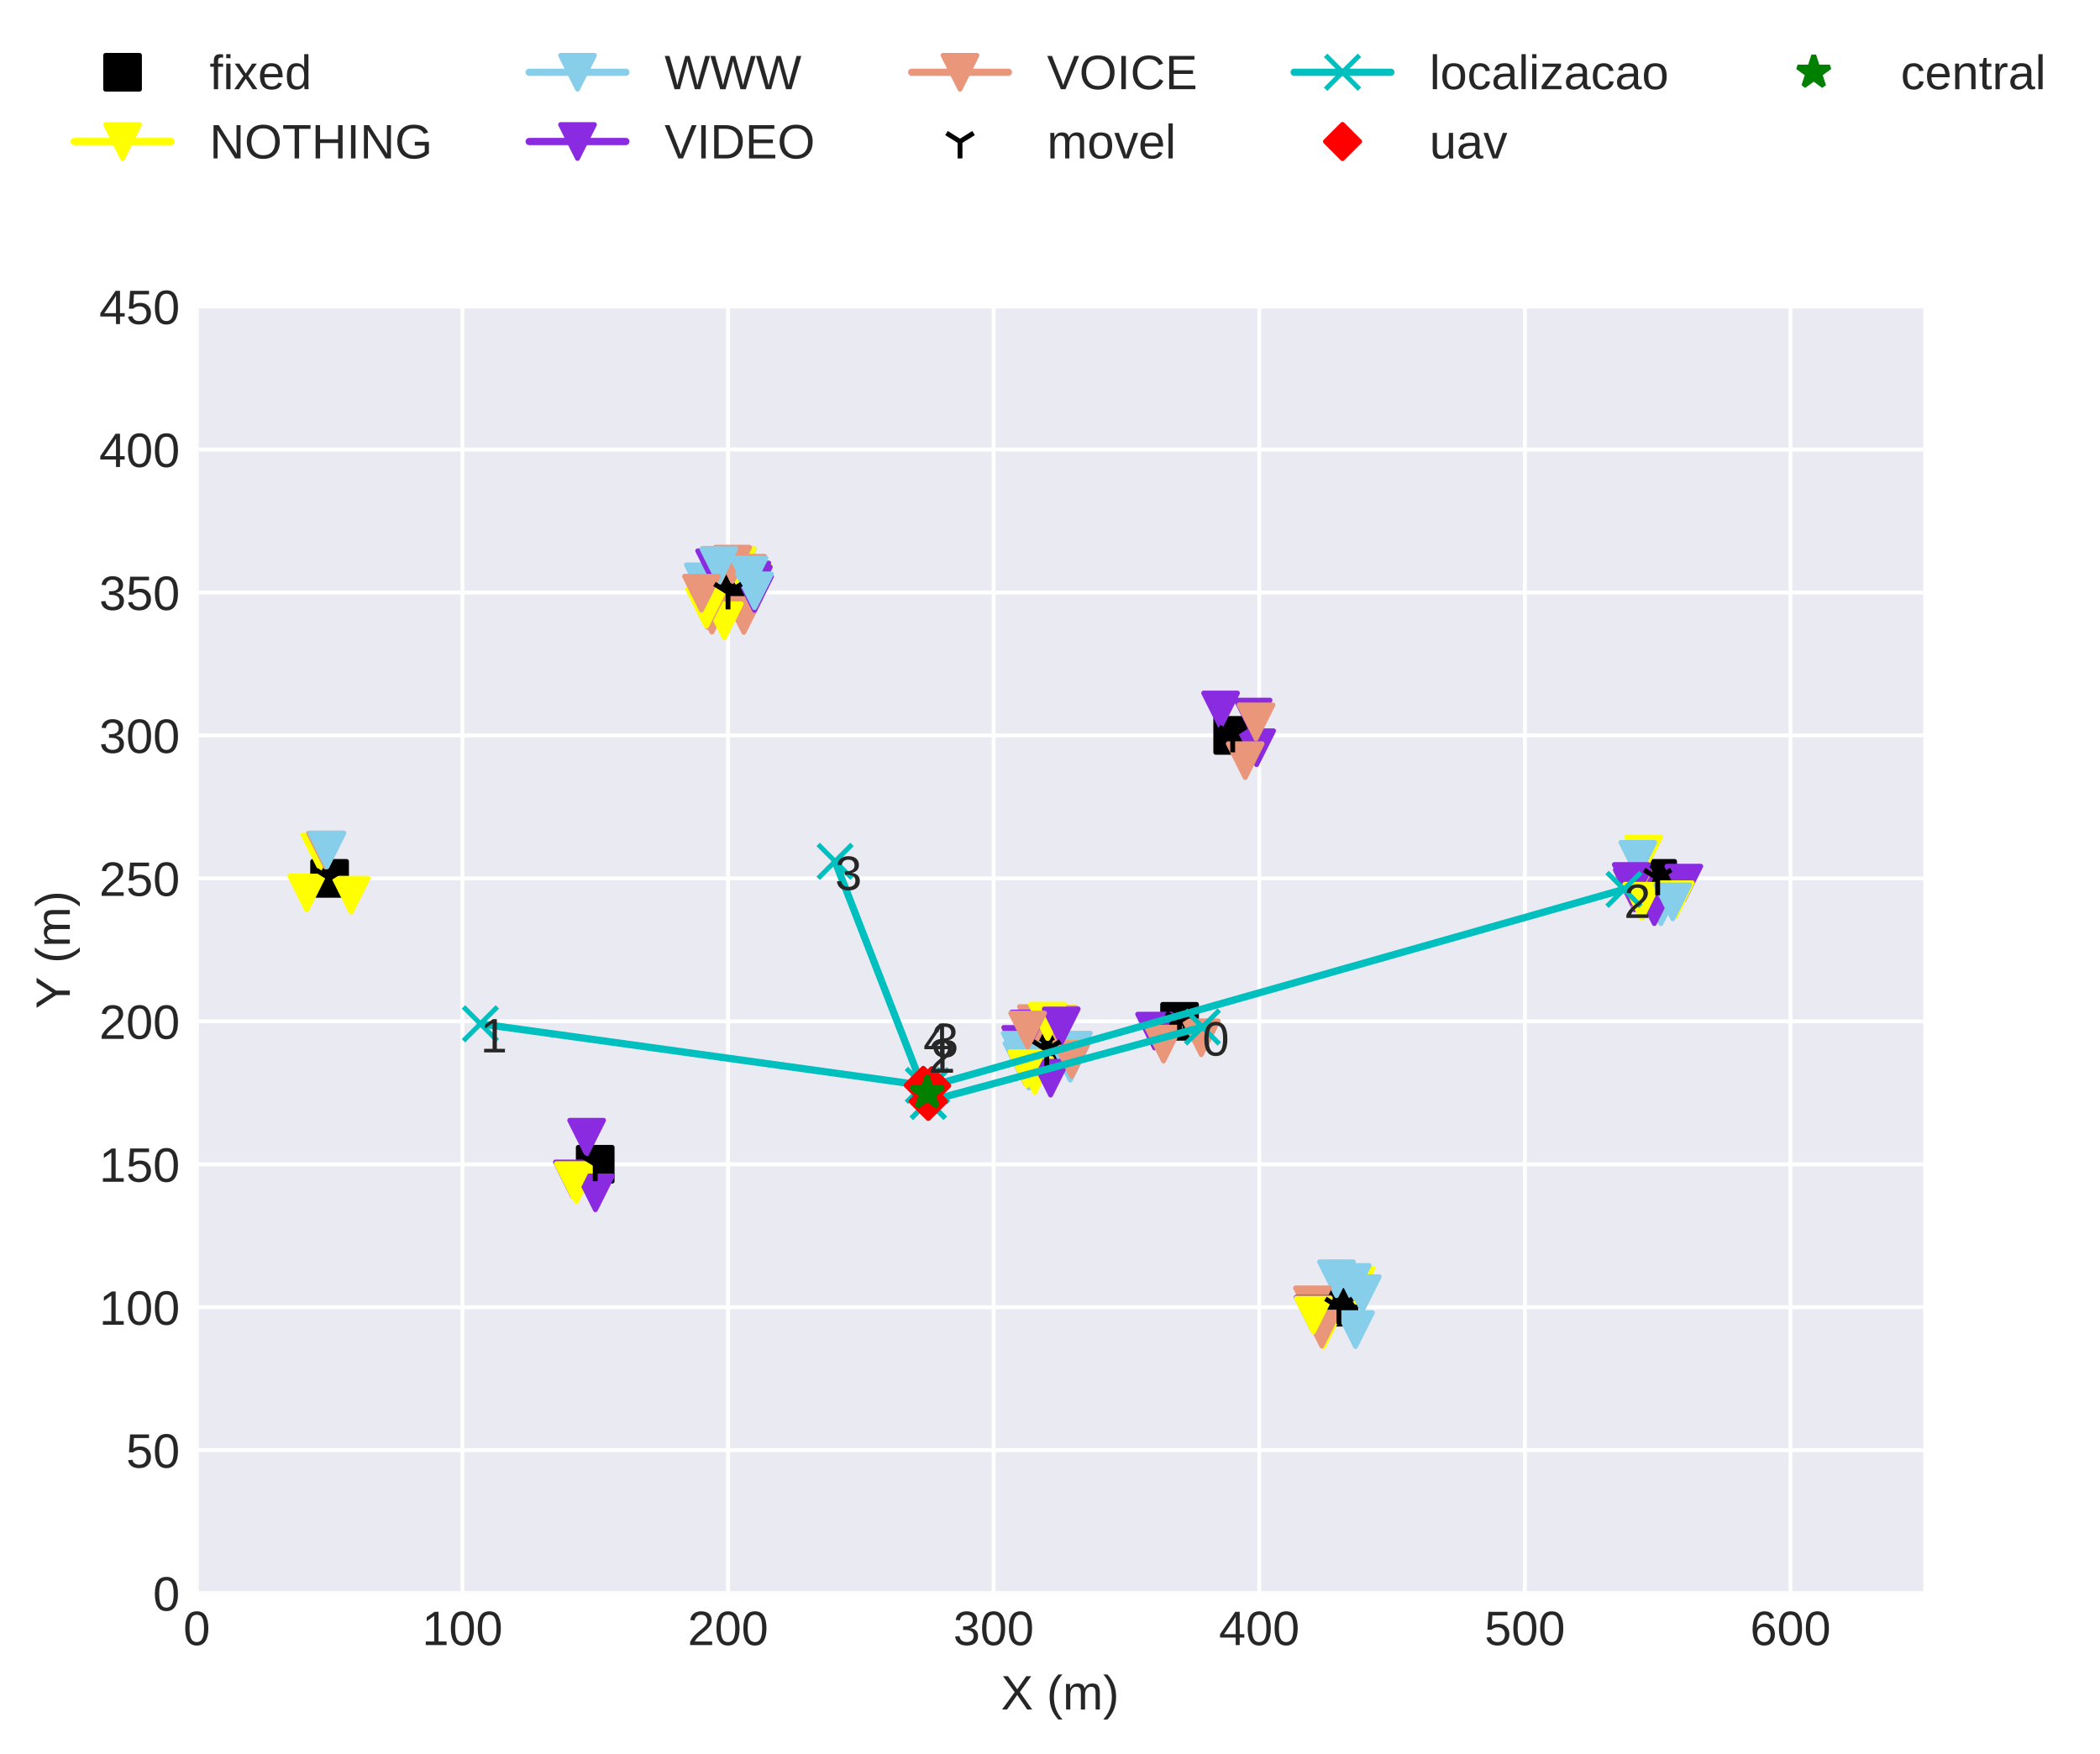 <?xml version="1.0" encoding="utf-8" standalone="no"?>
<!DOCTYPE svg PUBLIC "-//W3C//DTD SVG 1.1//EN"
  "http://www.w3.org/Graphics/SVG/1.1/DTD/svg11.dtd">
<!-- Created with matplotlib (http://matplotlib.org/) -->
<svg height="362.862pt" version="1.1" viewBox="0 0 434.379 362.862" width="434.379pt" xmlns="http://www.w3.org/2000/svg" xmlns:xlink="http://www.w3.org/1999/xlink">
 <defs>
  <style type="text/css">
*{stroke-linecap:butt;stroke-linejoin:round;}
  </style>
 </defs>
 <g id="figure_1">
  <g id="patch_1">
   <path d="M 0 362.862 
L 434.379 362.862 
L 434.379 0 
L 0 0 
z
" style="fill:#ffffff;"/>
  </g>
  <g id="axes_1">
   <g id="patch_2">
    <path d="M 40.705 329.518 
L 397.825 329.518 
L 397.825 63.406 
L 40.705 63.406 
z
" style="fill:#eaeaf2;"/>
   </g>
   <g id="matplotlib.axis_1">
    <g id="xtick_1">
     <g id="line2d_1">
      <path clip-path="url(#p0a258f5e05)" d="M 40.705 329.518 
L 40.705 63.406 
" style="fill:none;stroke:#ffffff;stroke-linecap:round;stroke-width:0.8;"/>
     </g>
     <g id="line2d_2"/>
     <g id="text_1">
      <!-- 0 -->
      <defs>
       <path d="M 51.703 34.422 
Q 51.703 17.188 45.625 8.094 
Q 39.547 -0.984 27.688 -0.984 
Q 15.828 -0.984 9.859 8.047 
Q 3.906 17.094 3.906 34.422 
Q 3.906 52.156 9.688 60.984 
Q 15.484 69.828 27.984 69.828 
Q 40.141 69.828 45.922 60.891 
Q 51.703 51.953 51.703 34.422 
z
M 42.781 34.422 
Q 42.781 49.312 39.328 56 
Q 35.891 62.703 27.984 62.703 
Q 19.875 62.703 16.328 56.109 
Q 12.797 49.516 12.797 34.422 
Q 12.797 19.781 16.375 12.984 
Q 19.969 6.203 27.781 6.203 
Q 35.547 6.203 39.156 13.125 
Q 42.781 20.062 42.781 34.422 
z
" id="LiberationSans-30"/>
      </defs>
      <g style="fill:#262626;" transform="translate(37.924 340.265)scale(0.1 -0.1)">
       <use xlink:href="#LiberationSans-30"/>
      </g>
     </g>
    </g>
    <g id="xtick_2">
     <g id="line2d_3">
      <path clip-path="url(#p0a258f5e05)" d="M 95.646 329.518 
L 95.646 63.406 
" style="fill:none;stroke:#ffffff;stroke-linecap:round;stroke-width:0.8;"/>
     </g>
     <g id="line2d_4"/>
     <g id="text_2">
      <!-- 100 -->
      <defs>
       <path d="M 7.625 0 
L 7.625 7.469 
L 25.141 7.469 
L 25.141 60.406 
L 9.625 49.312 
L 9.625 57.625 
L 25.875 68.797 
L 33.984 68.797 
L 33.984 7.469 
L 50.734 7.469 
L 50.734 0 
z
" id="LiberationSans-31"/>
      </defs>
      <g style="fill:#262626;" transform="translate(87.305 340.265)scale(0.1 -0.1)">
       <use xlink:href="#LiberationSans-31"/>
       <use x="55.615" xlink:href="#LiberationSans-30"/>
       <use x="111.23" xlink:href="#LiberationSans-30"/>
      </g>
     </g>
    </g>
    <g id="xtick_3">
     <g id="line2d_5">
      <path clip-path="url(#p0a258f5e05)" d="M 150.588 329.518 
L 150.588 63.406 
" style="fill:none;stroke:#ffffff;stroke-linecap:round;stroke-width:0.8;"/>
     </g>
     <g id="line2d_6"/>
     <g id="text_3">
      <!-- 200 -->
      <defs>
       <path d="M 5.031 0 
L 5.031 6.203 
Q 7.516 11.922 11.109 16.281 
Q 14.703 20.656 18.656 24.188 
Q 22.609 27.734 26.484 30.766 
Q 30.375 33.797 33.5 36.812 
Q 36.625 39.844 38.547 43.156 
Q 40.484 46.484 40.484 50.688 
Q 40.484 56.344 37.156 59.469 
Q 33.844 62.594 27.938 62.594 
Q 22.312 62.594 18.672 59.547 
Q 15.047 56.5 14.406 50.984 
L 5.422 51.812 
Q 6.391 60.062 12.422 64.938 
Q 18.453 69.828 27.938 69.828 
Q 38.328 69.828 43.922 64.922 
Q 49.516 60.016 49.516 50.984 
Q 49.516 46.969 47.672 43.016 
Q 45.844 39.062 42.234 35.109 
Q 38.625 31.156 28.422 22.859 
Q 22.797 18.266 19.469 14.578 
Q 16.156 10.891 14.703 7.469 
L 50.594 7.469 
L 50.594 0 
z
" id="LiberationSans-32"/>
      </defs>
      <g style="fill:#262626;" transform="translate(142.246 340.265)scale(0.1 -0.1)">
       <use xlink:href="#LiberationSans-32"/>
       <use x="55.615" xlink:href="#LiberationSans-30"/>
       <use x="111.23" xlink:href="#LiberationSans-30"/>
      </g>
     </g>
    </g>
    <g id="xtick_4">
     <g id="line2d_7">
      <path clip-path="url(#p0a258f5e05)" d="M 205.529 329.518 
L 205.529 63.406 
" style="fill:none;stroke:#ffffff;stroke-linecap:round;stroke-width:0.8;"/>
     </g>
     <g id="line2d_8"/>
     <g id="text_4">
      <!-- 300 -->
      <defs>
       <path d="M 51.219 19 
Q 51.219 9.469 45.156 4.234 
Q 39.109 -0.984 27.875 -0.984 
Q 17.438 -0.984 11.203 3.734 
Q 4.984 8.453 3.812 17.672 
L 12.891 18.5 
Q 14.656 6.297 27.875 6.297 
Q 34.516 6.297 38.297 9.562 
Q 42.094 12.844 42.094 19.281 
Q 42.094 24.906 37.766 28.047 
Q 33.453 31.203 25.297 31.203 
L 20.312 31.203 
L 20.312 38.812 
L 25.094 38.812 
Q 32.328 38.812 36.297 41.969 
Q 40.281 45.125 40.281 50.688 
Q 40.281 56.203 37.031 59.391 
Q 33.797 62.594 27.391 62.594 
Q 21.578 62.594 17.984 59.609 
Q 14.406 56.641 13.812 51.219 
L 4.984 51.906 
Q 5.953 60.359 11.984 65.094 
Q 18.016 69.828 27.484 69.828 
Q 37.844 69.828 43.578 65.016 
Q 49.312 60.203 49.312 51.609 
Q 49.312 45.016 45.625 40.891 
Q 41.938 36.766 34.906 35.297 
L 34.906 35.109 
Q 42.625 34.281 46.922 29.938 
Q 51.219 25.594 51.219 19 
z
" id="LiberationSans-33"/>
      </defs>
      <g style="fill:#262626;" transform="translate(197.188 340.265)scale(0.1 -0.1)">
       <use xlink:href="#LiberationSans-33"/>
       <use x="55.615" xlink:href="#LiberationSans-30"/>
       <use x="111.23" xlink:href="#LiberationSans-30"/>
      </g>
     </g>
    </g>
    <g id="xtick_5">
     <g id="line2d_9">
      <path clip-path="url(#p0a258f5e05)" d="M 260.471 329.518 
L 260.471 63.406 
" style="fill:none;stroke:#ffffff;stroke-linecap:round;stroke-width:0.8;"/>
     </g>
     <g id="line2d_10"/>
     <g id="text_5">
      <!-- 400 -->
      <defs>
       <path d="M 43.016 15.578 
L 43.016 0 
L 34.719 0 
L 34.719 15.578 
L 2.297 15.578 
L 2.297 22.406 
L 33.797 68.797 
L 43.016 68.797 
L 43.016 22.516 
L 52.688 22.516 
L 52.688 15.578 
z
M 34.719 58.891 
Q 34.625 58.594 33.344 56.297 
Q 32.078 54 31.453 53.078 
L 13.812 27.094 
L 11.188 23.484 
L 10.406 22.516 
L 34.719 22.516 
z
" id="LiberationSans-34"/>
      </defs>
      <g style="fill:#262626;" transform="translate(252.129 340.265)scale(0.1 -0.1)">
       <use xlink:href="#LiberationSans-34"/>
       <use x="55.615" xlink:href="#LiberationSans-30"/>
       <use x="111.23" xlink:href="#LiberationSans-30"/>
      </g>
     </g>
    </g>
    <g id="xtick_6">
     <g id="line2d_11">
      <path clip-path="url(#p0a258f5e05)" d="M 315.412 329.518 
L 315.412 63.406 
" style="fill:none;stroke:#ffffff;stroke-linecap:round;stroke-width:0.8;"/>
     </g>
     <g id="line2d_12"/>
     <g id="text_6">
      <!-- 500 -->
      <defs>
       <path d="M 51.422 22.406 
Q 51.422 11.531 44.953 5.266 
Q 38.484 -0.984 27 -0.984 
Q 17.391 -0.984 11.469 3.219 
Q 5.562 7.422 4 15.375 
L 12.891 16.406 
Q 15.672 6.203 27.203 6.203 
Q 34.281 6.203 38.281 10.469 
Q 42.281 14.75 42.281 22.219 
Q 42.281 28.719 38.25 32.719 
Q 34.234 36.719 27.391 36.719 
Q 23.828 36.719 20.75 35.594 
Q 17.672 34.469 14.594 31.781 
L 6 31.781 
L 8.297 68.797 
L 47.406 68.797 
L 47.406 61.328 
L 16.312 61.328 
L 14.984 39.5 
Q 20.703 43.891 29.203 43.891 
Q 39.359 43.891 45.391 37.938 
Q 51.422 31.984 51.422 22.406 
z
" id="LiberationSans-35"/>
      </defs>
      <g style="fill:#262626;" transform="translate(307.071 340.265)scale(0.1 -0.1)">
       <use xlink:href="#LiberationSans-35"/>
       <use x="55.615" xlink:href="#LiberationSans-30"/>
       <use x="111.23" xlink:href="#LiberationSans-30"/>
      </g>
     </g>
    </g>
    <g id="xtick_7">
     <g id="line2d_13">
      <path clip-path="url(#p0a258f5e05)" d="M 370.354 329.518 
L 370.354 63.406 
" style="fill:none;stroke:#ffffff;stroke-linecap:round;stroke-width:0.8;"/>
     </g>
     <g id="line2d_14"/>
     <g id="text_7">
      <!-- 600 -->
      <defs>
       <path d="M 51.219 22.516 
Q 51.219 11.625 45.312 5.312 
Q 39.406 -0.984 29 -0.984 
Q 17.391 -0.984 11.234 7.656 
Q 5.078 16.312 5.078 32.812 
Q 5.078 50.688 11.469 60.25 
Q 17.875 69.828 29.688 69.828 
Q 45.266 69.828 49.312 55.812 
L 40.922 54.297 
Q 38.328 62.703 29.594 62.703 
Q 22.078 62.703 17.938 55.688 
Q 13.812 48.688 13.812 35.406 
Q 16.219 39.844 20.562 42.156 
Q 24.906 44.484 30.516 44.484 
Q 40.047 44.484 45.625 38.516 
Q 51.219 32.562 51.219 22.516 
z
M 42.281 22.125 
Q 42.281 29.594 38.625 33.641 
Q 34.969 37.703 28.422 37.703 
Q 22.266 37.703 18.484 34.109 
Q 14.703 30.516 14.703 24.219 
Q 14.703 16.266 18.625 11.188 
Q 22.562 6.109 28.719 6.109 
Q 35.062 6.109 38.672 10.375 
Q 42.281 14.656 42.281 22.125 
z
" id="LiberationSans-36"/>
      </defs>
      <g style="fill:#262626;" transform="translate(362.013 340.265)scale(0.1 -0.1)">
       <use xlink:href="#LiberationSans-36"/>
       <use x="55.615" xlink:href="#LiberationSans-30"/>
       <use x="111.23" xlink:href="#LiberationSans-30"/>
      </g>
     </g>
    </g>
    <g id="text_8">
     <!-- X (m) -->
     <defs>
      <path d="M 54.297 0 
L 33.641 30.078 
L 12.547 0 
L 2.25 0 
L 28.422 35.75 
L 4.25 68.797 
L 14.547 68.797 
L 33.688 41.797 
L 52.297 68.797 
L 62.594 68.797 
L 39.062 36.078 
L 64.594 0 
z
" id="LiberationSans-58"/>
      <path id="LiberationSans-20"/>
      <path d="M 6.203 25.984 
Q 6.203 40.094 10.625 51.312 
Q 15.047 62.547 24.219 72.469 
L 32.719 72.469 
Q 23.578 62.312 19.312 50.875 
Q 15.047 39.453 15.047 25.875 
Q 15.047 12.359 19.266 0.969 
Q 23.484 -10.406 32.719 -20.703 
L 24.219 -20.703 
Q 14.984 -10.75 10.594 0.5 
Q 6.203 11.766 6.203 25.781 
z
" id="LiberationSans-28"/>
      <path d="M 37.5 0 
L 37.5 33.5 
Q 37.5 41.156 35.391 44.078 
Q 33.297 47.016 27.828 47.016 
Q 22.219 47.016 18.938 42.719 
Q 15.672 38.422 15.672 30.609 
L 15.672 0 
L 6.938 0 
L 6.938 41.547 
Q 6.938 50.781 6.641 52.828 
L 14.938 52.828 
Q 14.984 52.594 15.031 51.516 
Q 15.094 50.438 15.156 49.047 
Q 15.234 47.656 15.328 43.797 
L 15.484 43.797 
Q 18.312 49.422 21.969 51.609 
Q 25.641 53.812 30.906 53.812 
Q 36.922 53.812 40.406 51.422 
Q 43.891 49.031 45.266 43.797 
L 45.406 43.797 
Q 48.141 49.125 52.016 51.469 
Q 55.906 53.812 61.422 53.812 
Q 69.438 53.812 73.062 49.469 
Q 76.703 45.125 76.703 35.203 
L 76.703 0 
L 68.016 0 
L 68.016 33.5 
Q 68.016 41.156 65.906 44.078 
Q 63.812 47.016 58.344 47.016 
Q 52.594 47.016 49.391 42.75 
Q 46.188 38.484 46.188 30.609 
L 46.188 0 
z
" id="LiberationSans-6d"/>
      <path d="M 27.094 25.781 
Q 27.094 11.672 22.672 0.438 
Q 18.266 -10.797 9.078 -20.703 
L 0.594 -20.703 
Q 9.766 -10.453 14.016 0.891 
Q 18.266 12.25 18.266 25.875 
Q 18.266 39.5 13.984 50.875 
Q 9.719 62.25 0.594 72.469 
L 9.078 72.469 
Q 18.312 62.5 22.703 51.234 
Q 27.094 39.984 27.094 25.984 
z
" id="LiberationSans-29"/>
     </defs>
     <g style="fill:#262626;" transform="translate(207.046 353.587)scale(0.1 -0.1)">
      <use xlink:href="#LiberationSans-58"/>
      <use x="66.699" xlink:href="#LiberationSans-20"/>
      <use x="94.482" xlink:href="#LiberationSans-28"/>
      <use x="127.783" xlink:href="#LiberationSans-6d"/>
      <use x="211.084" xlink:href="#LiberationSans-29"/>
     </g>
    </g>
   </g>
   <g id="matplotlib.axis_2">
    <g id="ytick_1">
     <g id="line2d_15">
      <path clip-path="url(#p0a258f5e05)" d="M 40.705 329.518 
L 397.825 329.518 
" style="fill:none;stroke:#ffffff;stroke-linecap:round;stroke-width:0.8;"/>
     </g>
     <g id="line2d_16"/>
     <g id="text_9">
      <!-- 0 -->
      <g style="fill:#262626;" transform="translate(31.644 333.141)scale(0.1 -0.1)">
       <use xlink:href="#LiberationSans-30"/>
      </g>
     </g>
    </g>
    <g id="ytick_2">
     <g id="line2d_17">
      <path clip-path="url(#p0a258f5e05)" d="M 40.705 299.95 
L 397.825 299.95 
" style="fill:none;stroke:#ffffff;stroke-linecap:round;stroke-width:0.8;"/>
     </g>
     <g id="line2d_18"/>
     <g id="text_10">
      <!-- 50 -->
      <g style="fill:#262626;" transform="translate(26.083 303.573)scale(0.1 -0.1)">
       <use xlink:href="#LiberationSans-35"/>
       <use x="55.615" xlink:href="#LiberationSans-30"/>
      </g>
     </g>
    </g>
    <g id="ytick_3">
     <g id="line2d_19">
      <path clip-path="url(#p0a258f5e05)" d="M 40.705 270.382 
L 397.825 270.382 
" style="fill:none;stroke:#ffffff;stroke-linecap:round;stroke-width:0.8;"/>
     </g>
     <g id="line2d_20"/>
     <g id="text_11">
      <!-- 100 -->
      <g style="fill:#262626;" transform="translate(20.522 274.005)scale(0.1 -0.1)">
       <use xlink:href="#LiberationSans-31"/>
       <use x="55.615" xlink:href="#LiberationSans-30"/>
       <use x="111.23" xlink:href="#LiberationSans-30"/>
      </g>
     </g>
    </g>
    <g id="ytick_4">
     <g id="line2d_21">
      <path clip-path="url(#p0a258f5e05)" d="M 40.705 240.814 
L 397.825 240.814 
" style="fill:none;stroke:#ffffff;stroke-linecap:round;stroke-width:0.8;"/>
     </g>
     <g id="line2d_22"/>
     <g id="text_12">
      <!-- 150 -->
      <g style="fill:#262626;" transform="translate(20.522 244.437)scale(0.1 -0.1)">
       <use xlink:href="#LiberationSans-31"/>
       <use x="55.615" xlink:href="#LiberationSans-35"/>
       <use x="111.23" xlink:href="#LiberationSans-30"/>
      </g>
     </g>
    </g>
    <g id="ytick_5">
     <g id="line2d_23">
      <path clip-path="url(#p0a258f5e05)" d="M 40.705 211.246 
L 397.825 211.246 
" style="fill:none;stroke:#ffffff;stroke-linecap:round;stroke-width:0.8;"/>
     </g>
     <g id="line2d_24"/>
     <g id="text_13">
      <!-- 200 -->
      <g style="fill:#262626;" transform="translate(20.522 214.869)scale(0.1 -0.1)">
       <use xlink:href="#LiberationSans-32"/>
       <use x="55.615" xlink:href="#LiberationSans-30"/>
       <use x="111.23" xlink:href="#LiberationSans-30"/>
      </g>
     </g>
    </g>
    <g id="ytick_6">
     <g id="line2d_25">
      <path clip-path="url(#p0a258f5e05)" d="M 40.705 181.678 
L 397.825 181.678 
" style="fill:none;stroke:#ffffff;stroke-linecap:round;stroke-width:0.8;"/>
     </g>
     <g id="line2d_26"/>
     <g id="text_14">
      <!-- 250 -->
      <g style="fill:#262626;" transform="translate(20.522 185.301)scale(0.1 -0.1)">
       <use xlink:href="#LiberationSans-32"/>
       <use x="55.615" xlink:href="#LiberationSans-35"/>
       <use x="111.23" xlink:href="#LiberationSans-30"/>
      </g>
     </g>
    </g>
    <g id="ytick_7">
     <g id="line2d_27">
      <path clip-path="url(#p0a258f5e05)" d="M 40.705 152.11 
L 397.825 152.11 
" style="fill:none;stroke:#ffffff;stroke-linecap:round;stroke-width:0.8;"/>
     </g>
     <g id="line2d_28"/>
     <g id="text_15">
      <!-- 300 -->
      <g style="fill:#262626;" transform="translate(20.522 155.733)scale(0.1 -0.1)">
       <use xlink:href="#LiberationSans-33"/>
       <use x="55.615" xlink:href="#LiberationSans-30"/>
       <use x="111.23" xlink:href="#LiberationSans-30"/>
      </g>
     </g>
    </g>
    <g id="ytick_8">
     <g id="line2d_29">
      <path clip-path="url(#p0a258f5e05)" d="M 40.705 122.542 
L 397.825 122.542 
" style="fill:none;stroke:#ffffff;stroke-linecap:round;stroke-width:0.8;"/>
     </g>
     <g id="line2d_30"/>
     <g id="text_16">
      <!-- 350 -->
      <g style="fill:#262626;" transform="translate(20.522 126.165)scale(0.1 -0.1)">
       <use xlink:href="#LiberationSans-33"/>
       <use x="55.615" xlink:href="#LiberationSans-35"/>
       <use x="111.23" xlink:href="#LiberationSans-30"/>
      </g>
     </g>
    </g>
    <g id="ytick_9">
     <g id="line2d_31">
      <path clip-path="url(#p0a258f5e05)" d="M 40.705 92.974 
L 397.825 92.974 
" style="fill:none;stroke:#ffffff;stroke-linecap:round;stroke-width:0.8;"/>
     </g>
     <g id="line2d_32"/>
     <g id="text_17">
      <!-- 400 -->
      <g style="fill:#262626;" transform="translate(20.522 96.597)scale(0.1 -0.1)">
       <use xlink:href="#LiberationSans-34"/>
       <use x="55.615" xlink:href="#LiberationSans-30"/>
       <use x="111.23" xlink:href="#LiberationSans-30"/>
      </g>
     </g>
    </g>
    <g id="ytick_10">
     <g id="line2d_33">
      <path clip-path="url(#p0a258f5e05)" d="M 40.705 63.406 
L 397.825 63.406 
" style="fill:none;stroke:#ffffff;stroke-linecap:round;stroke-width:0.8;"/>
     </g>
     <g id="line2d_34"/>
     <g id="text_18">
      <!-- 450 -->
      <g style="fill:#262626;" transform="translate(20.522 67.029)scale(0.1 -0.1)">
       <use xlink:href="#LiberationSans-34"/>
       <use x="55.615" xlink:href="#LiberationSans-35"/>
       <use x="111.23" xlink:href="#LiberationSans-30"/>
      </g>
     </g>
    </g>
    <g id="text_19">
     <!-- Y (m) -->
     <defs>
      <path d="M 37.938 28.516 
L 37.938 0 
L 28.656 0 
L 28.656 28.516 
L 2.203 68.797 
L 12.453 68.797 
L 33.406 36.031 
L 54.25 68.797 
L 64.5 68.797 
z
" id="LiberationSans-59"/>
     </defs>
     <g style="fill:#262626;" transform="translate(14.447 208.68)rotate(-90)scale(0.1 -0.1)">
      <use xlink:href="#LiberationSans-59"/>
      <use x="66.684" xlink:href="#LiberationSans-20"/>
      <use x="94.467" xlink:href="#LiberationSans-28"/>
      <use x="127.768" xlink:href="#LiberationSans-6d"/>
      <use x="211.068" xlink:href="#LiberationSans-29"/>
     </g>
    </g>
   </g>
   <g id="line2d_35">
    <defs>
     <path d="M -3.5 3.5 
L 3.5 3.5 
L 3.5 -3.5 
L -3.5 -3.5 
z
" id="m17b6711a47" style="stroke:#000000;stroke-linejoin:miter;"/>
    </defs>
    <g clip-path="url(#p0a258f5e05)">
     <use style="stroke:#000000;stroke-linejoin:miter;" x="342.883" xlink:href="#m17b6711a47" y="181.678"/>
    </g>
   </g>
   <g id="line2d_36">
    <g clip-path="url(#p0a258f5e05)">
     <use style="stroke:#000000;stroke-linejoin:miter;" x="243.988" xlink:href="#m17b6711a47" y="211.246"/>
    </g>
   </g>
   <g id="line2d_37">
    <g clip-path="url(#p0a258f5e05)">
     <use style="stroke:#000000;stroke-linejoin:miter;" x="254.977" xlink:href="#m17b6711a47" y="152.11"/>
    </g>
   </g>
   <g id="line2d_38">
    <g clip-path="url(#p0a258f5e05)">
     <use style="stroke:#000000;stroke-linejoin:miter;" x="216.518" xlink:href="#m17b6711a47" y="217.159"/>
    </g>
   </g>
   <g id="line2d_39">
    <g clip-path="url(#p0a258f5e05)">
     <use style="stroke:#000000;stroke-linejoin:miter;" x="276.953" xlink:href="#m17b6711a47" y="270.382"/>
    </g>
   </g>
   <g id="line2d_40">
    <g clip-path="url(#p0a258f5e05)">
     <use style="stroke:#000000;stroke-linejoin:miter;" x="123.117" xlink:href="#m17b6711a47" y="240.814"/>
    </g>
   </g>
   <g id="line2d_41">
    <g clip-path="url(#p0a258f5e05)">
     <use style="stroke:#000000;stroke-linejoin:miter;" x="150.588" xlink:href="#m17b6711a47" y="122.542"/>
    </g>
   </g>
   <g id="line2d_42">
    <g clip-path="url(#p0a258f5e05)">
     <use style="stroke:#000000;stroke-linejoin:miter;" x="68.175" xlink:href="#m17b6711a47" y="181.678"/>
    </g>
   </g>
   <g id="line2d_43">
    <path clip-path="url(#p0a258f5e05)" d="M 339.991 176.65 
" style="fill:none;stroke:#ffff00;stroke-linecap:round;stroke-width:1.5;"/>
    <defs>
     <path d="M -0 3.5 
L 3.5 -3.5 
L -3.5 -3.5 
z
" id="m7fe2ae0b72" style="stroke:#ffff00;stroke-linejoin:miter;"/>
    </defs>
    <g clip-path="url(#p0a258f5e05)">
     <use style="fill:#ffff00;stroke:#ffff00;stroke-linejoin:miter;" x="339.991" xlink:href="#m7fe2ae0b72" y="176.65"/>
    </g>
   </g>
   <g id="line2d_44">
    <path clip-path="url(#p0a258f5e05)" d="M 343.565 187.546 
" style="fill:none;stroke:#87ceeb;stroke-linecap:round;stroke-width:1.5;"/>
    <defs>
     <path d="M -0 3.5 
L 3.5 -3.5 
L -3.5 -3.5 
z
" id="m29c5dc38a7" style="stroke:#87ceeb;stroke-linejoin:miter;"/>
    </defs>
    <g clip-path="url(#p0a258f5e05)">
     <use style="fill:#87ceeb;stroke:#87ceeb;stroke-linejoin:miter;" x="343.565" xlink:href="#m29c5dc38a7" y="187.546"/>
    </g>
   </g>
   <g id="line2d_45">
    <path clip-path="url(#p0a258f5e05)" d="M 348.3 182.668 
" style="fill:none;stroke:#8a2be2;stroke-linecap:round;stroke-width:1.5;"/>
    <defs>
     <path d="M -0 3.5 
L 3.5 -3.5 
L -3.5 -3.5 
z
" id="m2afb69f8fd" style="stroke:#8a2be2;stroke-linejoin:miter;"/>
    </defs>
    <g clip-path="url(#p0a258f5e05)">
     <use style="fill:#8a2be2;stroke:#8a2be2;stroke-linejoin:miter;" x="348.3" xlink:href="#m2afb69f8fd" y="182.668"/>
    </g>
   </g>
   <g id="line2d_46">
    <path clip-path="url(#p0a258f5e05)" d="M 338.785 177.74 
" style="fill:none;stroke:#87ceeb;stroke-linecap:round;stroke-width:1.5;"/>
    <g clip-path="url(#p0a258f5e05)">
     <use style="fill:#87ceeb;stroke:#87ceeb;stroke-linejoin:miter;" x="338.785" xlink:href="#m29c5dc38a7" y="177.74"/>
    </g>
   </g>
   <g id="line2d_47">
    <path clip-path="url(#p0a258f5e05)" d="M 337.421 182.312 
" style="fill:none;stroke:#8a2be2;stroke-linecap:round;stroke-width:1.5;"/>
    <g clip-path="url(#p0a258f5e05)">
     <use style="fill:#8a2be2;stroke:#8a2be2;stroke-linejoin:miter;" x="337.421" xlink:href="#m2afb69f8fd" y="182.312"/>
    </g>
   </g>
   <g id="line2d_48">
    <path clip-path="url(#p0a258f5e05)" d="M 342.184 187.543 
" style="fill:none;stroke:#8a2be2;stroke-linecap:round;stroke-width:1.5;"/>
    <g clip-path="url(#p0a258f5e05)">
     <use style="fill:#8a2be2;stroke:#8a2be2;stroke-linejoin:miter;" x="342.184" xlink:href="#m2afb69f8fd" y="187.543"/>
    </g>
   </g>
   <g id="line2d_49">
    <path clip-path="url(#p0a258f5e05)" d="M 338.156 184.691 
" style="fill:none;stroke:#8a2be2;stroke-linecap:round;stroke-width:1.5;"/>
    <g clip-path="url(#p0a258f5e05)">
     <use style="fill:#8a2be2;stroke:#8a2be2;stroke-linejoin:miter;" x="338.156" xlink:href="#m2afb69f8fd" y="184.691"/>
    </g>
   </g>
   <g id="line2d_50">
    <path clip-path="url(#p0a258f5e05)" d="M 337.724 183.71 
" style="fill:none;stroke:#e9967a;stroke-linecap:round;stroke-width:1.5;"/>
    <defs>
     <path d="M -0 3.5 
L 3.5 -3.5 
L -3.5 -3.5 
z
" id="me87143cc8e" style="stroke:#e9967a;stroke-linejoin:miter;"/>
    </defs>
    <g clip-path="url(#p0a258f5e05)">
     <use style="fill:#e9967a;stroke:#e9967a;stroke-linejoin:miter;" x="337.724" xlink:href="#me87143cc8e" y="183.71"/>
    </g>
   </g>
   <g id="line2d_51">
    <path clip-path="url(#p0a258f5e05)" d="M 346.535 186.096 
" style="fill:none;stroke:#ffff00;stroke-linecap:round;stroke-width:1.5;"/>
    <g clip-path="url(#p0a258f5e05)">
     <use style="fill:#ffff00;stroke:#ffff00;stroke-linejoin:miter;" x="346.535" xlink:href="#m7fe2ae0b72" y="186.096"/>
    </g>
   </g>
   <g id="line2d_52">
    <path clip-path="url(#p0a258f5e05)" d="M 337.628 183.404 
" style="fill:none;stroke:#8a2be2;stroke-linecap:round;stroke-width:1.5;"/>
    <g clip-path="url(#p0a258f5e05)">
     <use style="fill:#8a2be2;stroke:#8a2be2;stroke-linejoin:miter;" x="337.628" xlink:href="#m2afb69f8fd" y="183.404"/>
    </g>
   </g>
   <g id="line2d_53">
    <path clip-path="url(#p0a258f5e05)" d="M 339.588 186.41 
" style="fill:none;stroke:#ffff00;stroke-linecap:round;stroke-width:1.5;"/>
    <g clip-path="url(#p0a258f5e05)">
     <use style="fill:#ffff00;stroke:#ffff00;stroke-linejoin:miter;" x="339.588" xlink:href="#m7fe2ae0b72" y="186.41"/>
    </g>
   </g>
   <g id="line2d_54">
    <path clip-path="url(#p0a258f5e05)" d="M 346 186.548 
" style="fill:none;stroke:#87ceeb;stroke-linecap:round;stroke-width:1.5;"/>
    <g clip-path="url(#p0a258f5e05)">
     <use style="fill:#87ceeb;stroke:#87ceeb;stroke-linejoin:miter;" x="346" xlink:href="#m29c5dc38a7" y="186.548"/>
    </g>
   </g>
   <g id="line2d_55">
    <path clip-path="url(#p0a258f5e05)" d="M 238.824 213.265 
" style="fill:none;stroke:#8a2be2;stroke-linecap:round;stroke-width:1.5;"/>
    <g clip-path="url(#p0a258f5e05)">
     <use style="fill:#8a2be2;stroke:#8a2be2;stroke-linejoin:miter;" x="238.824" xlink:href="#m2afb69f8fd" y="213.265"/>
    </g>
   </g>
   <g id="line2d_56">
    <path clip-path="url(#p0a258f5e05)" d="M 240.668 215.958 
" style="fill:none;stroke:#e9967a;stroke-linecap:round;stroke-width:1.5;"/>
    <g clip-path="url(#p0a258f5e05)">
     <use style="fill:#e9967a;stroke:#e9967a;stroke-linejoin:miter;" x="240.668" xlink:href="#me87143cc8e" y="215.958"/>
    </g>
   </g>
   <g id="line2d_57">
    <path clip-path="url(#p0a258f5e05)" d="M 248.482 214.648 
" style="fill:none;stroke:#e9967a;stroke-linecap:round;stroke-width:1.5;"/>
    <g clip-path="url(#p0a258f5e05)">
     <use style="fill:#e9967a;stroke:#e9967a;stroke-linejoin:miter;" x="248.482" xlink:href="#me87143cc8e" y="214.648"/>
    </g>
   </g>
   <g id="line2d_58">
    <path clip-path="url(#p0a258f5e05)" d="M 259.936 154.656 
" style="fill:none;stroke:#8a2be2;stroke-linecap:round;stroke-width:1.5;"/>
    <g clip-path="url(#p0a258f5e05)">
     <use style="fill:#8a2be2;stroke:#8a2be2;stroke-linejoin:miter;" x="259.936" xlink:href="#m2afb69f8fd" y="154.656"/>
    </g>
   </g>
   <g id="line2d_59">
    <path clip-path="url(#p0a258f5e05)" d="M 252.473 146.845 
" style="fill:none;stroke:#8a2be2;stroke-linecap:round;stroke-width:1.5;"/>
    <g clip-path="url(#p0a258f5e05)">
     <use style="fill:#8a2be2;stroke:#8a2be2;stroke-linejoin:miter;" x="252.473" xlink:href="#m2afb69f8fd" y="146.845"/>
    </g>
   </g>
   <g id="line2d_60">
    <path clip-path="url(#p0a258f5e05)" d="M 257.564 157.326 
" style="fill:none;stroke:#e9967a;stroke-linecap:round;stroke-width:1.5;"/>
    <g clip-path="url(#p0a258f5e05)">
     <use style="fill:#e9967a;stroke:#e9967a;stroke-linejoin:miter;" x="257.564" xlink:href="#me87143cc8e" y="157.326"/>
    </g>
   </g>
   <g id="line2d_61">
    <path clip-path="url(#p0a258f5e05)" d="M 259.193 148.318 
" style="fill:none;stroke:#8a2be2;stroke-linecap:round;stroke-width:1.5;"/>
    <g clip-path="url(#p0a258f5e05)">
     <use style="fill:#8a2be2;stroke:#8a2be2;stroke-linejoin:miter;" x="259.193" xlink:href="#m2afb69f8fd" y="148.318"/>
    </g>
   </g>
   <g id="line2d_62">
    <path clip-path="url(#p0a258f5e05)" d="M 259.812 149.301 
" style="fill:none;stroke:#e9967a;stroke-linecap:round;stroke-width:1.5;"/>
    <g clip-path="url(#p0a258f5e05)">
     <use style="fill:#e9967a;stroke:#e9967a;stroke-linejoin:miter;" x="259.812" xlink:href="#me87143cc8e" y="149.301"/>
    </g>
   </g>
   <g id="line2d_63">
    <path clip-path="url(#p0a258f5e05)" d="M 211.111 216.11 
" style="fill:none;stroke:#ffff00;stroke-linecap:round;stroke-width:1.5;"/>
    <g clip-path="url(#p0a258f5e05)">
     <use style="fill:#ffff00;stroke:#ffff00;stroke-linejoin:miter;" x="211.111" xlink:href="#m7fe2ae0b72" y="216.11"/>
    </g>
   </g>
   <g id="line2d_64">
    <path clip-path="url(#p0a258f5e05)" d="M 221.635 219.311 
" style="fill:none;stroke:#ffff00;stroke-linecap:round;stroke-width:1.5;"/>
    <g clip-path="url(#p0a258f5e05)">
     <use style="fill:#ffff00;stroke:#ffff00;stroke-linejoin:miter;" x="221.635" xlink:href="#m7fe2ae0b72" y="219.311"/>
    </g>
   </g>
   <g id="line2d_65">
    <path clip-path="url(#p0a258f5e05)" d="M 222.012 217.203 
" style="fill:none;stroke:#87ceeb;stroke-linecap:round;stroke-width:1.5;"/>
    <g clip-path="url(#p0a258f5e05)">
     <use style="fill:#87ceeb;stroke:#87ceeb;stroke-linejoin:miter;" x="222.012" xlink:href="#m29c5dc38a7" y="217.203"/>
    </g>
   </g>
   <g id="line2d_66">
    <path clip-path="url(#p0a258f5e05)" d="M 211.126 216.022 
" style="fill:none;stroke:#8a2be2;stroke-linecap:round;stroke-width:1.5;"/>
    <g clip-path="url(#p0a258f5e05)">
     <use style="fill:#8a2be2;stroke:#8a2be2;stroke-linejoin:miter;" x="211.126" xlink:href="#m2afb69f8fd" y="216.022"/>
    </g>
   </g>
   <g id="line2d_67">
    <path clip-path="url(#p0a258f5e05)" d="M 216.769 211.252 
" style="fill:none;stroke:#ffff00;stroke-linecap:round;stroke-width:1.5;"/>
    <g clip-path="url(#p0a258f5e05)">
     <use style="fill:#ffff00;stroke:#ffff00;stroke-linejoin:miter;" x="216.769" xlink:href="#m7fe2ae0b72" y="211.252"/>
    </g>
   </g>
   <g id="line2d_68">
    <path clip-path="url(#p0a258f5e05)" d="M 219.456 212.163 
" style="fill:none;stroke:#8a2be2;stroke-linecap:round;stroke-width:1.5;"/>
    <g clip-path="url(#p0a258f5e05)">
     <use style="fill:#8a2be2;stroke:#8a2be2;stroke-linejoin:miter;" x="219.456" xlink:href="#m2afb69f8fd" y="212.163"/>
    </g>
   </g>
   <g id="line2d_69">
    <path clip-path="url(#p0a258f5e05)" d="M 212.852 221.564 
" style="fill:none;stroke:#87ceeb;stroke-linecap:round;stroke-width:1.5;"/>
    <g clip-path="url(#p0a258f5e05)">
     <use style="fill:#87ceeb;stroke:#87ceeb;stroke-linejoin:miter;" x="212.852" xlink:href="#m29c5dc38a7" y="221.564"/>
    </g>
   </g>
   <g id="line2d_70">
    <path clip-path="url(#p0a258f5e05)" d="M 211.023 217.217 
" style="fill:none;stroke:#87ceeb;stroke-linecap:round;stroke-width:1.5;"/>
    <g clip-path="url(#p0a258f5e05)">
     <use style="fill:#87ceeb;stroke:#87ceeb;stroke-linejoin:miter;" x="211.023" xlink:href="#m29c5dc38a7" y="217.217"/>
    </g>
   </g>
   <g id="line2d_71">
    <path clip-path="url(#p0a258f5e05)" d="M 214.034 222.434 
" style="fill:none;stroke:#ffff00;stroke-linecap:round;stroke-width:1.5;"/>
    <g clip-path="url(#p0a258f5e05)">
     <use style="fill:#ffff00;stroke:#ffff00;stroke-linejoin:miter;" x="214.034" xlink:href="#m7fe2ae0b72" y="222.434"/>
    </g>
   </g>
   <g id="line2d_72">
    <path clip-path="url(#p0a258f5e05)" d="M 214.384 211.71 
" style="fill:none;stroke:#e9967a;stroke-linecap:round;stroke-width:1.5;"/>
    <g clip-path="url(#p0a258f5e05)">
     <use style="fill:#e9967a;stroke:#e9967a;stroke-linejoin:miter;" x="214.384" xlink:href="#me87143cc8e" y="211.71"/>
    </g>
   </g>
   <g id="line2d_73">
    <path clip-path="url(#p0a258f5e05)" d="M 218.904 211.833 
" style="fill:none;stroke:#ffff00;stroke-linecap:round;stroke-width:1.5;"/>
    <g clip-path="url(#p0a258f5e05)">
     <use style="fill:#ffff00;stroke:#ffff00;stroke-linejoin:miter;" x="218.904" xlink:href="#m7fe2ae0b72" y="211.833"/>
    </g>
   </g>
   <g id="line2d_74">
    <path clip-path="url(#p0a258f5e05)" d="M 221.689 219.157 
" style="fill:none;stroke:#ffff00;stroke-linecap:round;stroke-width:1.5;"/>
    <g clip-path="url(#p0a258f5e05)">
     <use style="fill:#ffff00;stroke:#ffff00;stroke-linejoin:miter;" x="221.689" xlink:href="#m7fe2ae0b72" y="219.157"/>
    </g>
   </g>
   <g id="line2d_75">
    <path clip-path="url(#p0a258f5e05)" d="M 221.377 219.918 
" style="fill:none;stroke:#87ceeb;stroke-linecap:round;stroke-width:1.5;"/>
    <g clip-path="url(#p0a258f5e05)">
     <use style="fill:#87ceeb;stroke:#87ceeb;stroke-linejoin:miter;" x="221.377" xlink:href="#m29c5dc38a7" y="219.918"/>
    </g>
   </g>
   <g id="line2d_76">
    <path clip-path="url(#p0a258f5e05)" d="M 212.779 212.826 
" style="fill:none;stroke:#8a2be2;stroke-linecap:round;stroke-width:1.5;"/>
    <g clip-path="url(#p0a258f5e05)">
     <use style="fill:#8a2be2;stroke:#8a2be2;stroke-linejoin:miter;" x="212.779" xlink:href="#m2afb69f8fd" y="212.826"/>
    </g>
   </g>
   <g id="line2d_77">
    <path clip-path="url(#p0a258f5e05)" d="M 217.316 223.01 
" style="fill:none;stroke:#8a2be2;stroke-linecap:round;stroke-width:1.5;"/>
    <g clip-path="url(#p0a258f5e05)">
     <use style="fill:#8a2be2;stroke:#8a2be2;stroke-linejoin:miter;" x="217.316" xlink:href="#m2afb69f8fd" y="223.01"/>
    </g>
   </g>
   <g id="line2d_78">
    <path clip-path="url(#p0a258f5e05)" d="M 216.684 211.249 
" style="fill:none;stroke:#ffff00;stroke-linecap:round;stroke-width:1.5;"/>
    <g clip-path="url(#p0a258f5e05)">
     <use style="fill:#ffff00;stroke:#ffff00;stroke-linejoin:miter;" x="216.684" xlink:href="#m7fe2ae0b72" y="211.249"/>
    </g>
   </g>
   <g id="line2d_79">
    <path clip-path="url(#p0a258f5e05)" d="M 212.177 220.784 
" style="fill:none;stroke:#e9967a;stroke-linecap:round;stroke-width:1.5;"/>
    <g clip-path="url(#p0a258f5e05)">
     <use style="fill:#e9967a;stroke:#e9967a;stroke-linejoin:miter;" x="212.177" xlink:href="#me87143cc8e" y="220.784"/>
    </g>
   </g>
   <g id="line2d_80">
    <path clip-path="url(#p0a258f5e05)" d="M 219.067 211.921 
" style="fill:none;stroke:#e9967a;stroke-linecap:round;stroke-width:1.5;"/>
    <g clip-path="url(#p0a258f5e05)">
     <use style="fill:#e9967a;stroke:#e9967a;stroke-linejoin:miter;" x="219.067" xlink:href="#me87143cc8e" y="211.921"/>
    </g>
   </g>
   <g id="line2d_81">
    <path clip-path="url(#p0a258f5e05)" d="M 211.397 219.301 
" style="fill:none;stroke:#87ceeb;stroke-linecap:round;stroke-width:1.5;"/>
    <g clip-path="url(#p0a258f5e05)">
     <use style="fill:#87ceeb;stroke:#87ceeb;stroke-linejoin:miter;" x="211.397" xlink:href="#m29c5dc38a7" y="219.301"/>
    </g>
   </g>
   <g id="line2d_82">
    <path clip-path="url(#p0a258f5e05)" d="M 221.693 219.145 
" style="fill:none;stroke:#e9967a;stroke-linecap:round;stroke-width:1.5;"/>
    <g clip-path="url(#p0a258f5e05)">
     <use style="fill:#e9967a;stroke:#e9967a;stroke-linejoin:miter;" x="221.693" xlink:href="#me87143cc8e" y="219.145"/>
    </g>
   </g>
   <g id="line2d_83">
    <path clip-path="url(#p0a258f5e05)" d="M 212.392 221.065 
" style="fill:none;stroke:#ffff00;stroke-linecap:round;stroke-width:1.5;"/>
    <g clip-path="url(#p0a258f5e05)">
     <use style="fill:#ffff00;stroke:#ffff00;stroke-linejoin:miter;" x="212.392" xlink:href="#m7fe2ae0b72" y="221.065"/>
    </g>
   </g>
   <g id="line2d_84">
    <path clip-path="url(#p0a258f5e05)" d="M 216.668 211.248 
" style="fill:none;stroke:#ffff00;stroke-linecap:round;stroke-width:1.5;"/>
    <g clip-path="url(#p0a258f5e05)">
     <use style="fill:#ffff00;stroke:#ffff00;stroke-linejoin:miter;" x="216.668" xlink:href="#m7fe2ae0b72" y="211.248"/>
    </g>
   </g>
   <g id="line2d_85">
    <path clip-path="url(#p0a258f5e05)" d="M 219.513 212.202 
" style="fill:none;stroke:#8a2be2;stroke-linecap:round;stroke-width:1.5;"/>
    <g clip-path="url(#p0a258f5e05)">
     <use style="fill:#8a2be2;stroke:#8a2be2;stroke-linejoin:miter;" x="219.513" xlink:href="#m2afb69f8fd" y="212.202"/>
    </g>
   </g>
   <g id="line2d_86">
    <path clip-path="url(#p0a258f5e05)" d="M 212.565 213.052 
" style="fill:none;stroke:#e9967a;stroke-linecap:round;stroke-width:1.5;"/>
    <g clip-path="url(#p0a258f5e05)">
     <use style="fill:#e9967a;stroke:#e9967a;stroke-linejoin:miter;" x="212.565" xlink:href="#me87143cc8e" y="213.052"/>
    </g>
   </g>
   <g id="line2d_87">
    <path clip-path="url(#p0a258f5e05)" d="M 280.49 265.856 
" style="fill:none;stroke:#ffff00;stroke-linecap:round;stroke-width:1.5;"/>
    <g clip-path="url(#p0a258f5e05)">
     <use style="fill:#ffff00;stroke:#ffff00;stroke-linejoin:miter;" x="280.49" xlink:href="#m7fe2ae0b72" y="265.856"/>
    </g>
   </g>
   <g id="line2d_88">
    <path clip-path="url(#p0a258f5e05)" d="M 276.45 264.493 
" style="fill:none;stroke:#87ceeb;stroke-linecap:round;stroke-width:1.5;"/>
    <g clip-path="url(#p0a258f5e05)">
     <use style="fill:#87ceeb;stroke:#87ceeb;stroke-linejoin:miter;" x="276.45" xlink:href="#m29c5dc38a7" y="264.493"/>
    </g>
   </g>
   <g id="line2d_89">
    <path clip-path="url(#p0a258f5e05)" d="M 273.694 275.142 
" style="fill:none;stroke:#ffff00;stroke-linecap:round;stroke-width:1.5;"/>
    <g clip-path="url(#p0a258f5e05)">
     <use style="fill:#ffff00;stroke:#ffff00;stroke-linejoin:miter;" x="273.694" xlink:href="#m7fe2ae0b72" y="275.142"/>
    </g>
   </g>
   <g id="line2d_90">
    <path clip-path="url(#p0a258f5e05)" d="M 273.404 274.896 
" style="fill:none;stroke:#e9967a;stroke-linecap:round;stroke-width:1.5;"/>
    <g clip-path="url(#p0a258f5e05)">
     <use style="fill:#e9967a;stroke:#e9967a;stroke-linejoin:miter;" x="273.404" xlink:href="#me87143cc8e" y="274.896"/>
    </g>
   </g>
   <g id="line2d_91">
    <path clip-path="url(#p0a258f5e05)" d="M 271.478 269.892 
" style="fill:none;stroke:#e9967a;stroke-linecap:round;stroke-width:1.5;"/>
    <g clip-path="url(#p0a258f5e05)">
     <use style="fill:#e9967a;stroke:#e9967a;stroke-linejoin:miter;" x="271.478" xlink:href="#me87143cc8e" y="269.892"/>
    </g>
   </g>
   <g id="line2d_92">
    <path clip-path="url(#p0a258f5e05)" d="M 271.623 271.818 
" style="fill:none;stroke:#8a2be2;stroke-linecap:round;stroke-width:1.5;"/>
    <g clip-path="url(#p0a258f5e05)">
     <use style="fill:#8a2be2;stroke:#8a2be2;stroke-linejoin:miter;" x="271.623" xlink:href="#m2afb69f8fd" y="271.818"/>
    </g>
   </g>
   <g id="line2d_93">
    <path clip-path="url(#p0a258f5e05)" d="M 271.67 272.004 
" style="fill:none;stroke:#ffff00;stroke-linecap:round;stroke-width:1.5;"/>
    <g clip-path="url(#p0a258f5e05)">
     <use style="fill:#ffff00;stroke:#ffff00;stroke-linejoin:miter;" x="271.67" xlink:href="#m7fe2ae0b72" y="272.004"/>
    </g>
   </g>
   <g id="line2d_94">
    <path clip-path="url(#p0a258f5e05)" d="M 281.788 267.573 
" style="fill:none;stroke:#87ceeb;stroke-linecap:round;stroke-width:1.5;"/>
    <g clip-path="url(#p0a258f5e05)">
     <use style="fill:#87ceeb;stroke:#87ceeb;stroke-linejoin:miter;" x="281.788" xlink:href="#m29c5dc38a7" y="267.573"/>
    </g>
   </g>
   <g id="line2d_95">
    <path clip-path="url(#p0a258f5e05)" d="M 279.696 265.258 
" style="fill:none;stroke:#87ceeb;stroke-linecap:round;stroke-width:1.5;"/>
    <g clip-path="url(#p0a258f5e05)">
     <use style="fill:#87ceeb;stroke:#87ceeb;stroke-linejoin:miter;" x="279.696" xlink:href="#m29c5dc38a7" y="265.258"/>
    </g>
   </g>
   <g id="line2d_96">
    <path clip-path="url(#p0a258f5e05)" d="M 280.383 275.001 
" style="fill:none;stroke:#87ceeb;stroke-linecap:round;stroke-width:1.5;"/>
    <g clip-path="url(#p0a258f5e05)">
     <use style="fill:#87ceeb;stroke:#87ceeb;stroke-linejoin:miter;" x="280.383" xlink:href="#m29c5dc38a7" y="275.001"/>
    </g>
   </g>
   <g id="line2d_97">
    <path clip-path="url(#p0a258f5e05)" d="M 118.4 243.845 
" style="fill:none;stroke:#8a2be2;stroke-linecap:round;stroke-width:1.5;"/>
    <g clip-path="url(#p0a258f5e05)">
     <use style="fill:#8a2be2;stroke:#8a2be2;stroke-linejoin:miter;" x="118.4" xlink:href="#m2afb69f8fd" y="243.845"/>
    </g>
   </g>
   <g id="line2d_98">
    <path clip-path="url(#p0a258f5e05)" d="M 119.247 245.012 
" style="fill:none;stroke:#ffff00;stroke-linecap:round;stroke-width:1.5;"/>
    <g clip-path="url(#p0a258f5e05)">
     <use style="fill:#ffff00;stroke:#ffff00;stroke-linejoin:miter;" x="119.247" xlink:href="#m7fe2ae0b72" y="245.012"/>
    </g>
   </g>
   <g id="line2d_99">
    <path clip-path="url(#p0a258f5e05)" d="M 123.165 246.727 
" style="fill:none;stroke:#8a2be2;stroke-linecap:round;stroke-width:1.5;"/>
    <g clip-path="url(#p0a258f5e05)">
     <use style="fill:#8a2be2;stroke:#8a2be2;stroke-linejoin:miter;" x="123.165" xlink:href="#m2afb69f8fd" y="246.727"/>
    </g>
   </g>
   <g id="line2d_100">
    <path clip-path="url(#p0a258f5e05)" d="M 121.341 235.218 
" style="fill:none;stroke:#8a2be2;stroke-linecap:round;stroke-width:1.5;"/>
    <g clip-path="url(#p0a258f5e05)">
     <use style="fill:#8a2be2;stroke:#8a2be2;stroke-linejoin:miter;" x="121.341" xlink:href="#m2afb69f8fd" y="235.218"/>
    </g>
   </g>
   <g id="line2d_101">
    <path clip-path="url(#p0a258f5e05)" d="M 118.602 244.184 
" style="fill:none;stroke:#ffff00;stroke-linecap:round;stroke-width:1.5;"/>
    <g clip-path="url(#p0a258f5e05)">
     <use style="fill:#ffff00;stroke:#ffff00;stroke-linejoin:miter;" x="118.602" xlink:href="#m7fe2ae0b72" y="244.184"/>
    </g>
   </g>
   <g id="line2d_102">
    <path clip-path="url(#p0a258f5e05)" d="M 153.853 127.297 
" style="fill:none;stroke:#e9967a;stroke-linecap:round;stroke-width:1.5;"/>
    <g clip-path="url(#p0a258f5e05)">
     <use style="fill:#e9967a;stroke:#e9967a;stroke-linejoin:miter;" x="153.853" xlink:href="#me87143cc8e" y="127.297"/>
    </g>
   </g>
   <g id="line2d_103">
    <path clip-path="url(#p0a258f5e05)" d="M 148.868 116.925 
" style="fill:none;stroke:#e9967a;stroke-linecap:round;stroke-width:1.5;"/>
    <g clip-path="url(#p0a258f5e05)">
     <use style="fill:#e9967a;stroke:#e9967a;stroke-linejoin:miter;" x="148.868" xlink:href="#me87143cc8e" y="116.925"/>
    </g>
   </g>
   <g id="line2d_104">
    <path clip-path="url(#p0a258f5e05)" d="M 145.486 120.345 
" style="fill:none;stroke:#87ceeb;stroke-linecap:round;stroke-width:1.5;"/>
    <g clip-path="url(#p0a258f5e05)">
     <use style="fill:#87ceeb;stroke:#87ceeb;stroke-linejoin:miter;" x="145.486" xlink:href="#m29c5dc38a7" y="120.345"/>
    </g>
   </g>
   <g id="line2d_105">
    <path clip-path="url(#p0a258f5e05)" d="M 152.553 117.02 
" style="fill:none;stroke:#87ceeb;stroke-linecap:round;stroke-width:1.5;"/>
    <g clip-path="url(#p0a258f5e05)">
     <use style="fill:#87ceeb;stroke:#87ceeb;stroke-linejoin:miter;" x="152.553" xlink:href="#m29c5dc38a7" y="117.02"/>
    </g>
   </g>
   <g id="line2d_106">
    <path clip-path="url(#p0a258f5e05)" d="M 147.257 127.245 
" style="fill:none;stroke:#e9967a;stroke-linecap:round;stroke-width:1.5;"/>
    <g clip-path="url(#p0a258f5e05)">
     <use style="fill:#e9967a;stroke:#e9967a;stroke-linejoin:miter;" x="147.257" xlink:href="#me87143cc8e" y="127.245"/>
    </g>
   </g>
   <g id="line2d_107">
    <path clip-path="url(#p0a258f5e05)" d="M 147.819 117.434 
" style="fill:none;stroke:#8a2be2;stroke-linecap:round;stroke-width:1.5;"/>
    <g clip-path="url(#p0a258f5e05)">
     <use style="fill:#8a2be2;stroke:#8a2be2;stroke-linejoin:miter;" x="147.819" xlink:href="#m2afb69f8fd" y="117.434"/>
    </g>
   </g>
   <g id="line2d_108">
    <path clip-path="url(#p0a258f5e05)" d="M 149.816 128.397 
" style="fill:none;stroke:#ffff00;stroke-linecap:round;stroke-width:1.5;"/>
    <g clip-path="url(#p0a258f5e05)">
     <use style="fill:#ffff00;stroke:#ffff00;stroke-linejoin:miter;" x="149.816" xlink:href="#m7fe2ae0b72" y="128.397"/>
    </g>
   </g>
   <g id="line2d_109">
    <path clip-path="url(#p0a258f5e05)" d="M 156.078 122.756 
" style="fill:none;stroke:#8a2be2;stroke-linecap:round;stroke-width:1.5;"/>
    <g clip-path="url(#p0a258f5e05)">
     <use style="fill:#8a2be2;stroke:#8a2be2;stroke-linejoin:miter;" x="156.078" xlink:href="#m2afb69f8fd" y="122.756"/>
    </g>
   </g>
   <g id="line2d_110">
    <path clip-path="url(#p0a258f5e05)" d="M 146.305 126.245 
" style="fill:none;stroke:#e9967a;stroke-linecap:round;stroke-width:1.5;"/>
    <g clip-path="url(#p0a258f5e05)">
     <use style="fill:#e9967a;stroke:#e9967a;stroke-linejoin:miter;" x="146.305" xlink:href="#me87143cc8e" y="126.245"/>
    </g>
   </g>
   <g id="line2d_111">
    <path clip-path="url(#p0a258f5e05)" d="M 152.498 116.997 
" style="fill:none;stroke:#ffff00;stroke-linecap:round;stroke-width:1.5;"/>
    <g clip-path="url(#p0a258f5e05)">
     <use style="fill:#ffff00;stroke:#ffff00;stroke-linejoin:miter;" x="152.498" xlink:href="#m7fe2ae0b72" y="116.997"/>
    </g>
   </g>
   <g id="line2d_112">
    <path clip-path="url(#p0a258f5e05)" d="M 155.672 120.301 
" style="fill:none;stroke:#ffff00;stroke-linecap:round;stroke-width:1.5;"/>
    <g clip-path="url(#p0a258f5e05)">
     <use style="fill:#ffff00;stroke:#ffff00;stroke-linejoin:miter;" x="155.672" xlink:href="#m7fe2ae0b72" y="120.301"/>
    </g>
   </g>
   <g id="line2d_113">
    <path clip-path="url(#p0a258f5e05)" d="M 155.833 120.782 
" style="fill:none;stroke:#8a2be2;stroke-linecap:round;stroke-width:1.5;"/>
    <g clip-path="url(#p0a258f5e05)">
     <use style="fill:#8a2be2;stroke:#8a2be2;stroke-linejoin:miter;" x="155.833" xlink:href="#m2afb69f8fd" y="120.782"/>
    </g>
   </g>
   <g id="line2d_114">
    <path clip-path="url(#p0a258f5e05)" d="M 145.74 125.325 
" style="fill:none;stroke:#ffff00;stroke-linecap:round;stroke-width:1.5;"/>
    <g clip-path="url(#p0a258f5e05)">
     <use style="fill:#ffff00;stroke:#ffff00;stroke-linejoin:miter;" x="145.74" xlink:href="#m7fe2ae0b72" y="125.325"/>
    </g>
   </g>
   <g id="line2d_115">
    <path clip-path="url(#p0a258f5e05)" d="M 155.528 119.953 
" style="fill:none;stroke:#8a2be2;stroke-linecap:round;stroke-width:1.5;"/>
    <g clip-path="url(#p0a258f5e05)">
     <use style="fill:#8a2be2;stroke:#8a2be2;stroke-linejoin:miter;" x="155.528" xlink:href="#m2afb69f8fd" y="119.953"/>
    </g>
   </g>
   <g id="line2d_116">
    <path clip-path="url(#p0a258f5e05)" d="M 154.652 118.563 
" style="fill:none;stroke:#e9967a;stroke-linecap:round;stroke-width:1.5;"/>
    <g clip-path="url(#p0a258f5e05)">
     <use style="fill:#e9967a;stroke:#e9967a;stroke-linejoin:miter;" x="154.652" xlink:href="#me87143cc8e" y="118.563"/>
    </g>
   </g>
   <g id="line2d_117">
    <path clip-path="url(#p0a258f5e05)" d="M 151.49 116.709 
" style="fill:none;stroke:#e9967a;stroke-linecap:round;stroke-width:1.5;"/>
    <g clip-path="url(#p0a258f5e05)">
     <use style="fill:#e9967a;stroke:#e9967a;stroke-linejoin:miter;" x="151.49" xlink:href="#me87143cc8e" y="116.709"/>
    </g>
   </g>
   <g id="line2d_118">
    <path clip-path="url(#p0a258f5e05)" d="M 151.536 116.717 
" style="fill:none;stroke:#e9967a;stroke-linecap:round;stroke-width:1.5;"/>
    <g clip-path="url(#p0a258f5e05)">
     <use style="fill:#e9967a;stroke:#e9967a;stroke-linejoin:miter;" x="151.536" xlink:href="#me87143cc8e" y="116.717"/>
    </g>
   </g>
   <g id="line2d_119">
    <path clip-path="url(#p0a258f5e05)" d="M 156.073 122.203 
" style="fill:none;stroke:#87ceeb;stroke-linecap:round;stroke-width:1.5;"/>
    <g clip-path="url(#p0a258f5e05)">
     <use style="fill:#87ceeb;stroke:#87ceeb;stroke-linejoin:miter;" x="156.073" xlink:href="#m29c5dc38a7" y="122.203"/>
    </g>
   </g>
   <g id="line2d_120">
    <path clip-path="url(#p0a258f5e05)" d="M 148.685 116.994 
" style="fill:none;stroke:#87ceeb;stroke-linecap:round;stroke-width:1.5;"/>
    <g clip-path="url(#p0a258f5e05)">
     <use style="fill:#87ceeb;stroke:#87ceeb;stroke-linejoin:miter;" x="148.685" xlink:href="#m29c5dc38a7" y="116.994"/>
    </g>
   </g>
   <g id="line2d_121">
    <path clip-path="url(#p0a258f5e05)" d="M 146.145 126.02 
" style="fill:none;stroke:#ffff00;stroke-linecap:round;stroke-width:1.5;"/>
    <g clip-path="url(#p0a258f5e05)">
     <use style="fill:#ffff00;stroke:#ffff00;stroke-linejoin:miter;" x="146.145" xlink:href="#m7fe2ae0b72" y="126.02"/>
    </g>
   </g>
   <g id="line2d_122">
    <path clip-path="url(#p0a258f5e05)" d="M 154.944 118.937 
" style="fill:none;stroke:#87ceeb;stroke-linecap:round;stroke-width:1.5;"/>
    <g clip-path="url(#p0a258f5e05)">
     <use style="fill:#87ceeb;stroke:#87ceeb;stroke-linejoin:miter;" x="154.944" xlink:href="#m29c5dc38a7" y="118.937"/>
    </g>
   </g>
   <g id="line2d_123">
    <path clip-path="url(#p0a258f5e05)" d="M 145.095 122.692 
" style="fill:none;stroke:#e9967a;stroke-linecap:round;stroke-width:1.5;"/>
    <g clip-path="url(#p0a258f5e05)">
     <use style="fill:#e9967a;stroke:#e9967a;stroke-linejoin:miter;" x="145.095" xlink:href="#me87143cc8e" y="122.692"/>
    </g>
   </g>
   <g id="line2d_124">
    <path clip-path="url(#p0a258f5e05)" d="M 66.181 176.167 
" style="fill:none;stroke:#ffff00;stroke-linecap:round;stroke-width:1.5;"/>
    <g clip-path="url(#p0a258f5e05)">
     <use style="fill:#ffff00;stroke:#ffff00;stroke-linejoin:miter;" x="66.181" xlink:href="#m7fe2ae0b72" y="176.167"/>
    </g>
   </g>
   <g id="line2d_125">
    <path clip-path="url(#p0a258f5e05)" d="M 67.342 175.833 
" style="fill:none;stroke:#e9967a;stroke-linecap:round;stroke-width:1.5;"/>
    <g clip-path="url(#p0a258f5e05)">
     <use style="fill:#e9967a;stroke:#e9967a;stroke-linejoin:miter;" x="67.342" xlink:href="#me87143cc8e" y="175.833"/>
    </g>
   </g>
   <g id="line2d_126">
    <path clip-path="url(#p0a258f5e05)" d="M 72.622 185.151 
" style="fill:none;stroke:#ffff00;stroke-linecap:round;stroke-width:1.5;"/>
    <g clip-path="url(#p0a258f5e05)">
     <use style="fill:#ffff00;stroke:#ffff00;stroke-linejoin:miter;" x="72.622" xlink:href="#m7fe2ae0b72" y="185.151"/>
    </g>
   </g>
   <g id="line2d_127">
    <path clip-path="url(#p0a258f5e05)" d="M 63.455 184.703 
" style="fill:none;stroke:#ffff00;stroke-linecap:round;stroke-width:1.5;"/>
    <g clip-path="url(#p0a258f5e05)">
     <use style="fill:#ffff00;stroke:#ffff00;stroke-linejoin:miter;" x="63.455" xlink:href="#m7fe2ae0b72" y="184.703"/>
    </g>
   </g>
   <g id="line2d_128">
    <path clip-path="url(#p0a258f5e05)" d="M 67.634 175.793 
" style="fill:none;stroke:#87ceeb;stroke-linecap:round;stroke-width:1.5;"/>
    <g clip-path="url(#p0a258f5e05)">
     <use style="fill:#87ceeb;stroke:#87ceeb;stroke-linejoin:miter;" x="67.634" xlink:href="#m29c5dc38a7" y="175.793"/>
    </g>
   </g>
   <g id="line2d_129">
    <defs>
     <path d="M 0 0 
L 0 3.5 
M 0 0 
L 2.8 -1.75 
M 0 0 
L -2.8 -1.75 
" id="m37a8ac47ed" style="stroke:#000000;"/>
    </defs>
    <g clip-path="url(#p0a258f5e05)">
     <use style="stroke:#000000;" x="342.883" xlink:href="#m37a8ac47ed" y="181.678"/>
    </g>
   </g>
   <g id="line2d_130">
    <g clip-path="url(#p0a258f5e05)">
     <use style="stroke:#000000;" x="243.988" xlink:href="#m37a8ac47ed" y="211.246"/>
    </g>
   </g>
   <g id="line2d_131">
    <g clip-path="url(#p0a258f5e05)">
     <use style="stroke:#000000;" x="254.977" xlink:href="#m37a8ac47ed" y="152.11"/>
    </g>
   </g>
   <g id="line2d_132">
    <g clip-path="url(#p0a258f5e05)">
     <use style="stroke:#000000;" x="216.518" xlink:href="#m37a8ac47ed" y="217.159"/>
    </g>
   </g>
   <g id="line2d_133">
    <g clip-path="url(#p0a258f5e05)">
     <use style="stroke:#000000;" x="276.953" xlink:href="#m37a8ac47ed" y="270.382"/>
    </g>
   </g>
   <g id="line2d_134">
    <g clip-path="url(#p0a258f5e05)">
     <use style="stroke:#000000;" x="123.117" xlink:href="#m37a8ac47ed" y="240.814"/>
    </g>
   </g>
   <g id="line2d_135">
    <g clip-path="url(#p0a258f5e05)">
     <use style="stroke:#000000;" x="150.588" xlink:href="#m37a8ac47ed" y="122.542"/>
    </g>
   </g>
   <g id="line2d_136">
    <g clip-path="url(#p0a258f5e05)">
     <use style="stroke:#000000;" x="68.175" xlink:href="#m37a8ac47ed" y="181.678"/>
    </g>
   </g>
   <g id="line2d_137">
    <path clip-path="url(#p0a258f5e05)" d="M 191.988 227.791 
L 172.733 178.158 
" style="fill:none;stroke:#00bfbf;stroke-linecap:round;stroke-width:1.5;"/>
    <defs>
     <path d="M -3.5 3.5 
L 3.5 -3.5 
M -3.5 -3.5 
L 3.5 3.5 
" id="mbd6bb4e0b9" style="stroke:#00bfbf;"/>
    </defs>
    <g clip-path="url(#p0a258f5e05)">
     <use style="fill:#00bfbf;stroke:#00bfbf;" x="191.988" xlink:href="#mbd6bb4e0b9" y="227.791"/>
     <use style="fill:#00bfbf;stroke:#00bfbf;" x="172.733" xlink:href="#mbd6bb4e0b9" y="178.158"/>
    </g>
   </g>
   <g id="line2d_138">
    <path clip-path="url(#p0a258f5e05)" d="M 192.051 227.782 
L 248.714 212.427 
" style="fill:none;stroke:#00bfbf;stroke-linecap:round;stroke-width:1.5;"/>
    <g clip-path="url(#p0a258f5e05)">
     <use style="fill:#00bfbf;stroke:#00bfbf;" x="192.051" xlink:href="#mbd6bb4e0b9" y="227.782"/>
     <use style="fill:#00bfbf;stroke:#00bfbf;" x="248.714" xlink:href="#mbd6bb4e0b9" y="212.427"/>
    </g>
   </g>
   <g id="line2d_139">
    <path clip-path="url(#p0a258f5e05)" d="M 192.724 224.564 
L 335.908 183.956 
" style="fill:none;stroke:#00bfbf;stroke-linecap:round;stroke-width:1.5;"/>
    <g clip-path="url(#p0a258f5e05)">
     <use style="fill:#00bfbf;stroke:#00bfbf;" x="192.724" xlink:href="#mbd6bb4e0b9" y="224.564"/>
     <use style="fill:#00bfbf;stroke:#00bfbf;" x="335.908" xlink:href="#mbd6bb4e0b9" y="183.956"/>
    </g>
   </g>
   <g id="line2d_140">
    <path clip-path="url(#p0a258f5e05)" d="M 190.971 224.493 
L 99.373 211.764 
" style="fill:none;stroke:#00bfbf;stroke-linecap:round;stroke-width:1.5;"/>
    <g clip-path="url(#p0a258f5e05)">
     <use style="fill:#00bfbf;stroke:#00bfbf;" x="190.971" xlink:href="#mbd6bb4e0b9" y="224.493"/>
     <use style="fill:#00bfbf;stroke:#00bfbf;" x="99.373" xlink:href="#mbd6bb4e0b9" y="211.764"/>
    </g>
   </g>
   <g id="line2d_141">
    <defs>
     <path d="M -0 3.536 
L 3.536 0 
L 0 -3.536 
L -3.536 -0 
z
" id="m08a020f527" style="stroke:#ff0000;stroke-linejoin:miter;"/>
    </defs>
    <g clip-path="url(#p0a258f5e05)">
     <use style="fill:#ff0000;stroke:#ff0000;stroke-linejoin:miter;" x="191.988" xlink:href="#m08a020f527" y="227.791"/>
    </g>
   </g>
   <g id="line2d_142">
    <g clip-path="url(#p0a258f5e05)">
     <use style="fill:#ff0000;stroke:#ff0000;stroke-linejoin:miter;" x="192.051" xlink:href="#m08a020f527" y="227.782"/>
    </g>
   </g>
   <g id="line2d_143">
    <g clip-path="url(#p0a258f5e05)">
     <use style="fill:#ff0000;stroke:#ff0000;stroke-linejoin:miter;" x="192.724" xlink:href="#m08a020f527" y="224.564"/>
    </g>
   </g>
   <g id="line2d_144">
    <g clip-path="url(#p0a258f5e05)">
     <use style="fill:#ff0000;stroke:#ff0000;stroke-linejoin:miter;" x="190.971" xlink:href="#m08a020f527" y="224.493"/>
    </g>
   </g>
   <g id="line2d_145">
    <defs>
     <path d="M 0 -3.5 
L -0.786 -1.082 
L -3.329 -1.082 
L -1.271 0.413 
L -2.057 2.832 
L -0 1.337 
L 2.057 2.832 
L 1.271 0.413 
L 3.329 -1.082 
L 0.786 -1.082 
z
" id="m63305e397a" style="stroke:#008000;stroke-linejoin:bevel;"/>
    </defs>
    <g clip-path="url(#p0a258f5e05)">
     <use style="fill:#008000;stroke:#008000;stroke-linejoin:bevel;" x="191.794" xlink:href="#m63305e397a" y="226.03"/>
    </g>
   </g>
   <g id="patch_3">
    <path d="M 40.705 329.518 
L 40.705 63.406 
" style="fill:none;"/>
   </g>
   <g id="patch_4">
    <path d="M 397.825 329.518 
L 397.825 63.406 
" style="fill:none;"/>
   </g>
   <g id="patch_5">
    <path d="M 40.705 329.518 
L 397.825 329.518 
" style="fill:none;"/>
   </g>
   <g id="patch_6">
    <path d="M 40.705 63.406 
L 397.825 63.406 
" style="fill:none;"/>
   </g>
   <g id="text_20">
    <!-- 1 -->
    <g style="fill:#262626;" transform="translate(191.988 221.878)scale(0.1 -0.1)">
     <use xlink:href="#LiberationSans-31"/>
    </g>
   </g>
   <g id="text_21">
    <!-- 3 -->
    <g style="fill:#262626;" transform="translate(172.733 184.072)scale(0.1 -0.1)">
     <use xlink:href="#LiberationSans-33"/>
    </g>
   </g>
   <g id="text_22">
    <!-- 2 -->
    <g style="fill:#262626;" transform="translate(192.051 221.868)scale(0.1 -0.1)">
     <use xlink:href="#LiberationSans-32"/>
    </g>
   </g>
   <g id="text_23">
    <!-- 0 -->
    <g style="fill:#262626;" transform="translate(248.714 218.34)scale(0.1 -0.1)">
     <use xlink:href="#LiberationSans-30"/>
    </g>
   </g>
   <g id="text_24">
    <!-- 3 -->
    <g style="fill:#262626;" transform="translate(192.724 218.651)scale(0.1 -0.1)">
     <use xlink:href="#LiberationSans-33"/>
    </g>
   </g>
   <g id="text_25">
    <!-- 2 -->
    <g style="fill:#262626;" transform="translate(335.908 189.869)scale(0.1 -0.1)">
     <use xlink:href="#LiberationSans-32"/>
    </g>
   </g>
   <g id="text_26">
    <!-- 4 -->
    <g style="fill:#262626;" transform="translate(190.971 218.579)scale(0.1 -0.1)">
     <use xlink:href="#LiberationSans-34"/>
    </g>
   </g>
   <g id="text_27">
    <!-- 1 -->
    <g style="fill:#262626;" transform="translate(99.373 217.677)scale(0.1 -0.1)">
     <use xlink:href="#LiberationSans-31"/>
    </g>
   </g>
   <g id="legend_1">
    <g id="line2d_146"/>
    <g id="line2d_147">
     <g>
      <use style="stroke:#000000;stroke-linejoin:miter;" x="25.351" xlink:href="#m17b6711a47" y="14.947"/>
     </g>
    </g>
    <g id="text_28">
     <!-- fixed -->
     <defs>
      <path d="M 17.625 46.438 
L 17.625 0 
L 8.844 0 
L 8.844 46.438 
L 1.422 46.438 
L 1.422 52.828 
L 8.844 52.828 
L 8.844 58.797 
Q 8.844 66.016 12.016 69.188 
Q 15.188 72.359 21.734 72.359 
Q 25.391 72.359 27.938 71.781 
L 27.938 65.094 
Q 25.734 65.484 24.031 65.484 
Q 20.656 65.484 19.141 63.766 
Q 17.625 62.062 17.625 57.562 
L 17.625 52.828 
L 27.938 52.828 
L 27.938 46.438 
z
" id="LiberationSans-66"/>
      <path d="M 6.688 64.062 
L 6.688 72.469 
L 15.484 72.469 
L 15.484 64.062 
z
M 6.688 0 
L 6.688 52.828 
L 15.484 52.828 
L 15.484 0 
z
" id="LiberationSans-69"/>
      <path d="M 39.109 0 
L 24.906 21.688 
L 10.594 0 
L 1.125 0 
L 19.922 27.156 
L 2 52.828 
L 11.719 52.828 
L 24.906 32.281 
L 37.984 52.828 
L 47.797 52.828 
L 29.891 27.25 
L 48.922 0 
z
" id="LiberationSans-78"/>
      <path d="M 13.484 24.562 
Q 13.484 15.484 17.234 10.547 
Q 21 5.609 28.219 5.609 
Q 33.938 5.609 37.375 7.906 
Q 40.828 10.203 42.047 13.719 
L 49.75 11.531 
Q 45.016 -0.984 28.219 -0.984 
Q 16.5 -0.984 10.375 6 
Q 4.25 12.984 4.25 26.766 
Q 4.25 39.844 10.375 46.828 
Q 16.5 53.812 27.875 53.812 
Q 51.172 53.812 51.172 25.734 
L 51.172 24.562 
z
M 42.094 31.297 
Q 41.359 39.656 37.844 43.484 
Q 34.328 47.312 27.734 47.312 
Q 21.344 47.312 17.609 43.031 
Q 13.875 38.766 13.578 31.297 
z
" id="LiberationSans-65"/>
      <path d="M 40.094 8.5 
Q 37.641 3.422 33.609 1.219 
Q 29.594 -0.984 23.641 -0.984 
Q 13.625 -0.984 8.906 5.75 
Q 4.203 12.5 4.203 26.172 
Q 4.203 53.812 23.641 53.812 
Q 29.641 53.812 33.641 51.609 
Q 37.641 49.422 40.094 44.625 
L 40.188 44.625 
L 40.094 50.531 
L 40.094 72.469 
L 48.875 72.469 
L 48.875 10.891 
Q 48.875 2.641 49.172 0 
L 40.766 0 
Q 40.625 0.781 40.453 3.609 
Q 40.281 6.453 40.281 8.5 
z
M 13.422 26.469 
Q 13.422 15.375 16.344 10.594 
Q 19.281 5.812 25.875 5.812 
Q 33.344 5.812 36.719 10.984 
Q 40.094 16.156 40.094 27.047 
Q 40.094 37.547 36.719 42.422 
Q 33.344 47.312 25.984 47.312 
Q 19.344 47.312 16.375 42.406 
Q 13.422 37.5 13.422 26.469 
z
" id="LiberationSans-64"/>
     </defs>
     <g style="fill:#262626;" transform="translate(43.351 18.447)scale(0.1 -0.1)">
      <use xlink:href="#LiberationSans-66"/>
      <use x="27.783" xlink:href="#LiberationSans-69"/>
      <use x="50" xlink:href="#LiberationSans-78"/>
      <use x="100" xlink:href="#LiberationSans-65"/>
      <use x="155.615" xlink:href="#LiberationSans-64"/>
     </g>
    </g>
    <g id="line2d_148">
     <path d="M 15.351 29.269 
L 35.351 29.269 
" style="fill:none;stroke:#ffff00;stroke-linecap:round;stroke-width:1.5;"/>
    </g>
    <g id="line2d_149">
     <g>
      <use style="fill:#ffff00;stroke:#ffff00;stroke-linejoin:miter;" x="25.351" xlink:href="#m7fe2ae0b72" y="29.269"/>
     </g>
    </g>
    <g id="text_29">
     <!-- NOTHING -->
     <defs>
      <path d="M 52.828 0 
L 16.016 58.594 
L 16.266 53.859 
L 16.5 45.703 
L 16.5 0 
L 8.203 0 
L 8.203 68.797 
L 19.047 68.797 
L 56.25 9.812 
Q 55.672 19.391 55.672 23.688 
L 55.672 68.797 
L 64.062 68.797 
L 64.062 0 
z
" id="LiberationSans-4e"/>
      <path d="M 73 34.719 
Q 73 23.922 68.875 15.812 
Q 64.75 7.719 57.031 3.359 
Q 49.312 -0.984 38.812 -0.984 
Q 28.219 -0.984 20.531 3.312 
Q 12.844 7.625 8.781 15.75 
Q 4.734 23.875 4.734 34.719 
Q 4.734 51.219 13.766 60.516 
Q 22.797 69.828 38.922 69.828 
Q 49.422 69.828 57.125 65.641 
Q 64.844 61.469 68.922 53.516 
Q 73 45.562 73 34.719 
z
M 63.484 34.719 
Q 63.484 47.562 57.062 54.875 
Q 50.641 62.203 38.922 62.203 
Q 27.094 62.203 20.641 54.969 
Q 14.203 47.75 14.203 34.719 
Q 14.203 21.781 20.719 14.188 
Q 27.25 6.594 38.812 6.594 
Q 50.734 6.594 57.109 13.938 
Q 63.484 21.297 63.484 34.719 
z
" id="LiberationSans-4f"/>
      <path d="M 35.156 61.188 
L 35.156 0 
L 25.875 0 
L 25.875 61.188 
L 2.25 61.188 
L 2.25 68.797 
L 58.797 68.797 
L 58.797 61.188 
z
" id="LiberationSans-54"/>
      <path d="M 54.734 0 
L 54.734 31.891 
L 17.531 31.891 
L 17.531 0 
L 8.203 0 
L 8.203 68.797 
L 17.531 68.797 
L 17.531 39.703 
L 54.734 39.703 
L 54.734 68.797 
L 64.062 68.797 
L 64.062 0 
z
" id="LiberationSans-48"/>
      <path d="M 9.234 0 
L 9.234 68.797 
L 18.562 68.797 
L 18.562 0 
z
" id="LiberationSans-49"/>
      <path d="M 5.031 34.719 
Q 5.031 51.469 14.016 60.641 
Q 23 69.828 39.266 69.828 
Q 50.688 69.828 57.812 65.969 
Q 64.938 62.109 68.797 53.609 
L 59.906 50.984 
Q 56.984 56.844 51.828 59.516 
Q 46.688 62.203 39.016 62.203 
Q 27.094 62.203 20.797 55 
Q 14.5 47.797 14.5 34.719 
Q 14.5 21.688 21.188 14.141 
Q 27.875 6.594 39.703 6.594 
Q 46.438 6.594 52.266 8.641 
Q 58.109 10.688 61.719 14.203 
L 61.719 26.609 
L 41.156 26.609 
L 41.156 34.422 
L 70.312 34.422 
L 70.312 10.688 
Q 64.844 5.125 56.906 2.062 
Q 48.969 -0.984 39.703 -0.984 
Q 28.906 -0.984 21.094 3.312 
Q 13.281 7.625 9.156 15.703 
Q 5.031 23.781 5.031 34.719 
z
" id="LiberationSans-47"/>
     </defs>
     <g style="fill:#262626;" transform="translate(43.351 32.769)scale(0.1 -0.1)">
      <use xlink:href="#LiberationSans-4e"/>
      <use x="72.217" xlink:href="#LiberationSans-4f"/>
      <use x="150" xlink:href="#LiberationSans-54"/>
      <use x="211.084" xlink:href="#LiberationSans-48"/>
      <use x="283.301" xlink:href="#LiberationSans-49"/>
      <use x="311.084" xlink:href="#LiberationSans-4e"/>
      <use x="383.301" xlink:href="#LiberationSans-47"/>
     </g>
    </g>
    <g id="line2d_150">
     <path d="M 109.458 14.947 
L 129.458 14.947 
" style="fill:none;stroke:#87ceeb;stroke-linecap:round;stroke-width:1.5;"/>
    </g>
    <g id="line2d_151">
     <g>
      <use style="fill:#87ceeb;stroke:#87ceeb;stroke-linejoin:miter;" x="119.458" xlink:href="#m29c5dc38a7" y="14.947"/>
     </g>
    </g>
    <g id="text_30">
     <!-- WWW -->
     <defs>
      <path d="M 73.781 0 
L 62.641 0 
L 50.734 43.703 
Q 49.562 47.797 47.312 58.406 
Q 46.047 52.734 45.156 48.922 
Q 44.281 45.125 31.844 0 
L 20.703 0 
L 0.438 68.797 
L 10.156 68.797 
L 22.516 25.094 
Q 24.703 16.891 26.562 8.203 
Q 27.734 13.578 29.266 19.922 
Q 30.812 26.266 42.828 68.797 
L 51.766 68.797 
L 63.719 25.984 
Q 66.453 15.484 68.016 8.203 
L 68.453 9.906 
Q 69.781 15.531 70.609 19.062 
Q 71.438 22.609 84.328 68.797 
L 94.047 68.797 
z
" id="LiberationSans-57"/>
     </defs>
     <g style="fill:#262626;" transform="translate(137.458 18.447)scale(0.1 -0.1)">
      <use xlink:href="#LiberationSans-57"/>
      <use x="94.385" xlink:href="#LiberationSans-57"/>
      <use x="188.77" xlink:href="#LiberationSans-57"/>
     </g>
    </g>
    <g id="line2d_152">
     <path d="M 109.458 29.269 
L 129.458 29.269 
" style="fill:none;stroke:#8a2be2;stroke-linecap:round;stroke-width:1.5;"/>
    </g>
    <g id="line2d_153">
     <g>
      <use style="fill:#8a2be2;stroke:#8a2be2;stroke-linejoin:miter;" x="119.458" xlink:href="#m2afb69f8fd" y="29.269"/>
     </g>
    </g>
    <g id="text_31">
     <!-- VIDEO -->
     <defs>
      <path d="M 38.188 0 
L 28.516 0 
L 0.438 68.797 
L 10.25 68.797 
L 29.297 20.359 
L 33.406 8.203 
L 37.5 20.359 
L 56.453 68.797 
L 66.266 68.797 
z
" id="LiberationSans-56"/>
      <path d="M 67.438 35.109 
Q 67.438 24.469 63.281 16.484 
Q 59.125 8.5 51.5 4.25 
Q 43.891 0 33.938 0 
L 8.203 0 
L 8.203 68.797 
L 30.953 68.797 
Q 48.438 68.797 57.938 60.031 
Q 67.438 51.266 67.438 35.109 
z
M 58.062 35.109 
Q 58.062 47.906 51.047 54.609 
Q 44.047 61.328 30.766 61.328 
L 17.531 61.328 
L 17.531 7.469 
L 32.859 7.469 
Q 40.438 7.469 46.172 10.781 
Q 51.906 14.109 54.984 20.359 
Q 58.062 26.609 58.062 35.109 
z
" id="LiberationSans-44"/>
      <path d="M 8.203 0 
L 8.203 68.797 
L 60.406 68.797 
L 60.406 61.188 
L 17.531 61.188 
L 17.531 39.109 
L 57.469 39.109 
L 57.469 31.594 
L 17.531 31.594 
L 17.531 7.625 
L 62.406 7.625 
L 62.406 0 
z
" id="LiberationSans-45"/>
     </defs>
     <g style="fill:#262626;" transform="translate(137.458 32.769)scale(0.1 -0.1)">
      <use xlink:href="#LiberationSans-56"/>
      <use x="66.699" xlink:href="#LiberationSans-49"/>
      <use x="94.482" xlink:href="#LiberationSans-44"/>
      <use x="166.699" xlink:href="#LiberationSans-45"/>
      <use x="233.398" xlink:href="#LiberationSans-4f"/>
     </g>
    </g>
    <g id="line2d_154">
     <path d="M 188.577 14.947 
L 208.577 14.947 
" style="fill:none;stroke:#e9967a;stroke-linecap:round;stroke-width:1.5;"/>
    </g>
    <g id="line2d_155">
     <g>
      <use style="fill:#e9967a;stroke:#e9967a;stroke-linejoin:miter;" x="198.577" xlink:href="#me87143cc8e" y="14.947"/>
     </g>
    </g>
    <g id="text_32">
     <!-- VOICE -->
     <defs>
      <path d="M 38.672 62.203 
Q 27.25 62.203 20.891 54.859 
Q 14.547 47.516 14.547 34.719 
Q 14.547 22.078 21.156 14.375 
Q 27.781 6.688 39.062 6.688 
Q 53.516 6.688 60.797 21 
L 68.406 17.188 
Q 64.156 8.297 56.469 3.656 
Q 48.781 -0.984 38.625 -0.984 
Q 28.219 -0.984 20.625 3.344 
Q 13.031 7.672 9.047 15.703 
Q 5.078 23.734 5.078 34.719 
Q 5.078 51.172 13.969 60.5 
Q 22.859 69.828 38.578 69.828 
Q 49.562 69.828 56.938 65.531 
Q 64.312 61.234 67.781 52.781 
L 58.938 49.859 
Q 56.547 55.859 51.25 59.031 
Q 45.953 62.203 38.672 62.203 
z
" id="LiberationSans-43"/>
     </defs>
     <g style="fill:#262626;" transform="translate(216.577 18.447)scale(0.1 -0.1)">
      <use xlink:href="#LiberationSans-56"/>
      <use x="66.699" xlink:href="#LiberationSans-4f"/>
      <use x="144.482" xlink:href="#LiberationSans-49"/>
      <use x="172.266" xlink:href="#LiberationSans-43"/>
      <use x="244.482" xlink:href="#LiberationSans-45"/>
     </g>
    </g>
    <g id="line2d_156"/>
    <g id="line2d_157">
     <g>
      <use style="stroke:#000000;" x="198.577" xlink:href="#m37a8ac47ed" y="29.269"/>
     </g>
    </g>
    <g id="text_33">
     <!-- movel -->
     <defs>
      <path d="M 51.422 26.469 
Q 51.422 12.594 45.312 5.797 
Q 39.203 -0.984 27.594 -0.984 
Q 16.016 -0.984 10.109 6.078 
Q 4.203 13.141 4.203 26.469 
Q 4.203 53.812 27.875 53.812 
Q 39.984 53.812 45.703 47.141 
Q 51.422 40.484 51.422 26.469 
z
M 42.188 26.469 
Q 42.188 37.406 38.938 42.359 
Q 35.688 47.312 28.031 47.312 
Q 20.312 47.312 16.859 42.25 
Q 13.422 37.203 13.422 26.469 
Q 13.422 16.016 16.812 10.766 
Q 20.219 5.516 27.484 5.516 
Q 35.406 5.516 38.797 10.594 
Q 42.188 15.672 42.188 26.469 
z
" id="LiberationSans-6f"/>
      <path d="M 29.938 0 
L 19.531 0 
L 0.344 52.828 
L 9.719 52.828 
L 21.344 18.453 
Q 21.969 16.5 24.703 6.891 
L 26.422 12.594 
L 28.328 18.359 
L 40.328 52.828 
L 49.656 52.828 
z
" id="LiberationSans-76"/>
      <path d="M 6.734 0 
L 6.734 72.469 
L 15.531 72.469 
L 15.531 0 
z
" id="LiberationSans-6c"/>
     </defs>
     <g style="fill:#262626;" transform="translate(216.577 32.769)scale(0.1 -0.1)">
      <use xlink:href="#LiberationSans-6d"/>
      <use x="83.301" xlink:href="#LiberationSans-6f"/>
      <use x="138.916" xlink:href="#LiberationSans-76"/>
      <use x="188.916" xlink:href="#LiberationSans-65"/>
      <use x="244.531" xlink:href="#LiberationSans-6c"/>
     </g>
    </g>
    <g id="line2d_158">
     <path d="M 267.696 14.947 
L 287.696 14.947 
" style="fill:none;stroke:#00bfbf;stroke-linecap:round;stroke-width:1.5;"/>
    </g>
    <g id="line2d_159">
     <g>
      <use style="fill:#00bfbf;stroke:#00bfbf;" x="277.696" xlink:href="#mbd6bb4e0b9" y="14.947"/>
     </g>
    </g>
    <g id="text_34">
     <!-- localizacao -->
     <defs>
      <path d="M 13.422 26.656 
Q 13.422 16.109 16.734 11.031 
Q 20.062 5.953 26.766 5.953 
Q 31.453 5.953 34.594 8.484 
Q 37.75 11.031 38.484 16.312 
L 47.359 15.719 
Q 46.344 8.109 40.875 3.562 
Q 35.406 -0.984 27 -0.984 
Q 15.922 -0.984 10.078 6.016 
Q 4.25 13.031 4.25 26.469 
Q 4.25 39.797 10.109 46.797 
Q 15.969 53.812 26.906 53.812 
Q 35.016 53.812 40.359 49.609 
Q 45.703 45.406 47.078 38.031 
L 38.031 37.359 
Q 37.359 41.75 34.562 44.328 
Q 31.781 46.922 26.656 46.922 
Q 19.672 46.922 16.547 42.281 
Q 13.422 37.641 13.422 26.656 
z
" id="LiberationSans-63"/>
      <path d="M 20.219 -0.984 
Q 12.25 -0.984 8.25 3.219 
Q 4.25 7.422 4.25 14.75 
Q 4.25 22.953 9.641 27.344 
Q 15.047 31.734 27.047 32.031 
L 38.922 32.234 
L 38.922 35.109 
Q 38.922 41.547 36.188 44.328 
Q 33.453 47.125 27.594 47.125 
Q 21.688 47.125 19 45.109 
Q 16.312 43.109 15.766 38.719 
L 6.594 39.547 
Q 8.844 53.812 27.781 53.812 
Q 37.75 53.812 42.766 49.234 
Q 47.797 44.672 47.797 36.031 
L 47.797 13.281 
Q 47.797 9.375 48.828 7.391 
Q 49.859 5.422 52.734 5.422 
Q 54 5.422 55.609 5.766 
L 55.609 0.297 
Q 52.297 -0.484 48.828 -0.484 
Q 43.953 -0.484 41.719 2.078 
Q 39.5 4.641 39.203 10.109 
L 38.922 10.109 
Q 35.547 4.047 31.078 1.531 
Q 26.609 -0.984 20.219 -0.984 
z
M 22.219 5.609 
Q 27.047 5.609 30.812 7.812 
Q 34.578 10.016 36.75 13.844 
Q 38.922 17.672 38.922 21.734 
L 38.922 26.078 
L 29.297 25.875 
Q 23.094 25.781 19.891 24.609 
Q 16.703 23.438 14.984 21 
Q 13.281 18.562 13.281 14.594 
Q 13.281 10.297 15.594 7.953 
Q 17.922 5.609 22.219 5.609 
z
" id="LiberationSans-61"/>
      <path d="M 4.047 0 
L 4.047 6.688 
L 33.594 46.047 
L 5.719 46.047 
L 5.719 52.828 
L 44 52.828 
L 44 46.141 
L 14.406 6.781 
L 45.016 6.781 
L 45.016 0 
z
" id="LiberationSans-7a"/>
     </defs>
     <g style="fill:#262626;" transform="translate(295.696 18.447)scale(0.1 -0.1)">
      <use xlink:href="#LiberationSans-6c"/>
      <use x="22.217" xlink:href="#LiberationSans-6f"/>
      <use x="77.832" xlink:href="#LiberationSans-63"/>
      <use x="127.832" xlink:href="#LiberationSans-61"/>
      <use x="183.447" xlink:href="#LiberationSans-6c"/>
      <use x="205.664" xlink:href="#LiberationSans-69"/>
      <use x="227.881" xlink:href="#LiberationSans-7a"/>
      <use x="277.881" xlink:href="#LiberationSans-61"/>
      <use x="333.496" xlink:href="#LiberationSans-63"/>
      <use x="383.496" xlink:href="#LiberationSans-61"/>
      <use x="439.111" xlink:href="#LiberationSans-6f"/>
     </g>
    </g>
    <g id="line2d_160"/>
    <g id="line2d_161">
     <g>
      <use style="fill:#ff0000;stroke:#ff0000;stroke-linejoin:miter;" x="277.696" xlink:href="#m08a020f527" y="29.269"/>
     </g>
    </g>
    <g id="text_35">
     <!-- uav -->
     <defs>
      <path d="M 15.328 52.828 
L 15.328 19.344 
Q 15.328 14.109 16.359 11.219 
Q 17.391 8.344 19.625 7.078 
Q 21.875 5.812 26.219 5.812 
Q 32.562 5.812 36.219 10.156 
Q 39.891 14.5 39.891 22.219 
L 39.891 52.828 
L 48.688 52.828 
L 48.688 11.281 
Q 48.688 2.047 48.969 0 
L 40.672 0 
Q 40.625 0.25 40.578 1.312 
Q 40.531 2.391 40.453 3.781 
Q 40.375 5.172 40.281 9.031 
L 40.141 9.031 
Q 37.109 3.562 33.125 1.281 
Q 29.156 -0.984 23.25 -0.984 
Q 14.547 -0.984 10.516 3.344 
Q 6.5 7.672 6.5 17.625 
L 6.5 52.828 
z
" id="LiberationSans-75"/>
     </defs>
     <g style="fill:#262626;" transform="translate(295.696 32.769)scale(0.1 -0.1)">
      <use xlink:href="#LiberationSans-75"/>
      <use x="55.615" xlink:href="#LiberationSans-61"/>
      <use x="111.23" xlink:href="#LiberationSans-76"/>
     </g>
    </g>
    <g id="line2d_162"/>
    <g id="line2d_163">
     <g>
      <use style="fill:#008000;stroke:#008000;stroke-linejoin:bevel;" x="375.166" xlink:href="#m63305e397a" y="14.947"/>
     </g>
    </g>
    <g id="text_36">
     <!-- central -->
     <defs>
      <path d="M 40.281 0 
L 40.281 33.5 
Q 40.281 38.719 39.25 41.594 
Q 38.234 44.484 35.984 45.75 
Q 33.734 47.016 29.391 47.016 
Q 23.047 47.016 19.375 42.672 
Q 15.719 38.328 15.719 30.609 
L 15.719 0 
L 6.938 0 
L 6.938 41.547 
Q 6.938 50.781 6.641 52.828 
L 14.938 52.828 
Q 14.984 52.594 15.031 51.516 
Q 15.094 50.438 15.156 49.047 
Q 15.234 47.656 15.328 43.797 
L 15.484 43.797 
Q 18.5 49.266 22.484 51.531 
Q 26.469 53.812 32.375 53.812 
Q 41.062 53.812 45.094 49.484 
Q 49.125 45.172 49.125 35.203 
L 49.125 0 
z
" id="LiberationSans-6e"/>
      <path d="M 27.047 0.391 
Q 22.703 -0.781 18.172 -0.781 
Q 7.625 -0.781 7.625 11.188 
L 7.625 46.438 
L 1.516 46.438 
L 1.516 52.828 
L 7.953 52.828 
L 10.547 64.656 
L 16.406 64.656 
L 16.406 52.828 
L 26.172 52.828 
L 26.172 46.438 
L 16.406 46.438 
L 16.406 13.094 
Q 16.406 9.281 17.641 7.734 
Q 18.891 6.203 21.969 6.203 
Q 23.734 6.203 27.047 6.891 
z
" id="LiberationSans-74"/>
      <path d="M 6.938 0 
L 6.938 40.531 
Q 6.938 46.094 6.641 52.828 
L 14.938 52.828 
Q 15.328 43.844 15.328 42.047 
L 15.531 42.047 
Q 17.625 48.828 20.359 51.312 
Q 23.094 53.812 28.078 53.812 
Q 29.828 53.812 31.641 53.328 
L 31.641 45.266 
Q 29.891 45.75 26.953 45.75 
Q 21.484 45.75 18.594 41.031 
Q 15.719 36.328 15.719 27.547 
L 15.719 0 
z
" id="LiberationSans-72"/>
     </defs>
     <g style="fill:#262626;" transform="translate(393.166 18.447)scale(0.1 -0.1)">
      <use xlink:href="#LiberationSans-63"/>
      <use x="50" xlink:href="#LiberationSans-65"/>
      <use x="105.615" xlink:href="#LiberationSans-6e"/>
      <use x="161.23" xlink:href="#LiberationSans-74"/>
      <use x="189.014" xlink:href="#LiberationSans-72"/>
      <use x="222.314" xlink:href="#LiberationSans-61"/>
      <use x="277.93" xlink:href="#LiberationSans-6c"/>
     </g>
    </g>
   </g>
  </g>
 </g>
 <defs>
  <clipPath id="p0a258f5e05">
   <rect height="266.112" width="357.12" x="40.705" y="63.406"/>
  </clipPath>
 </defs>
</svg>
